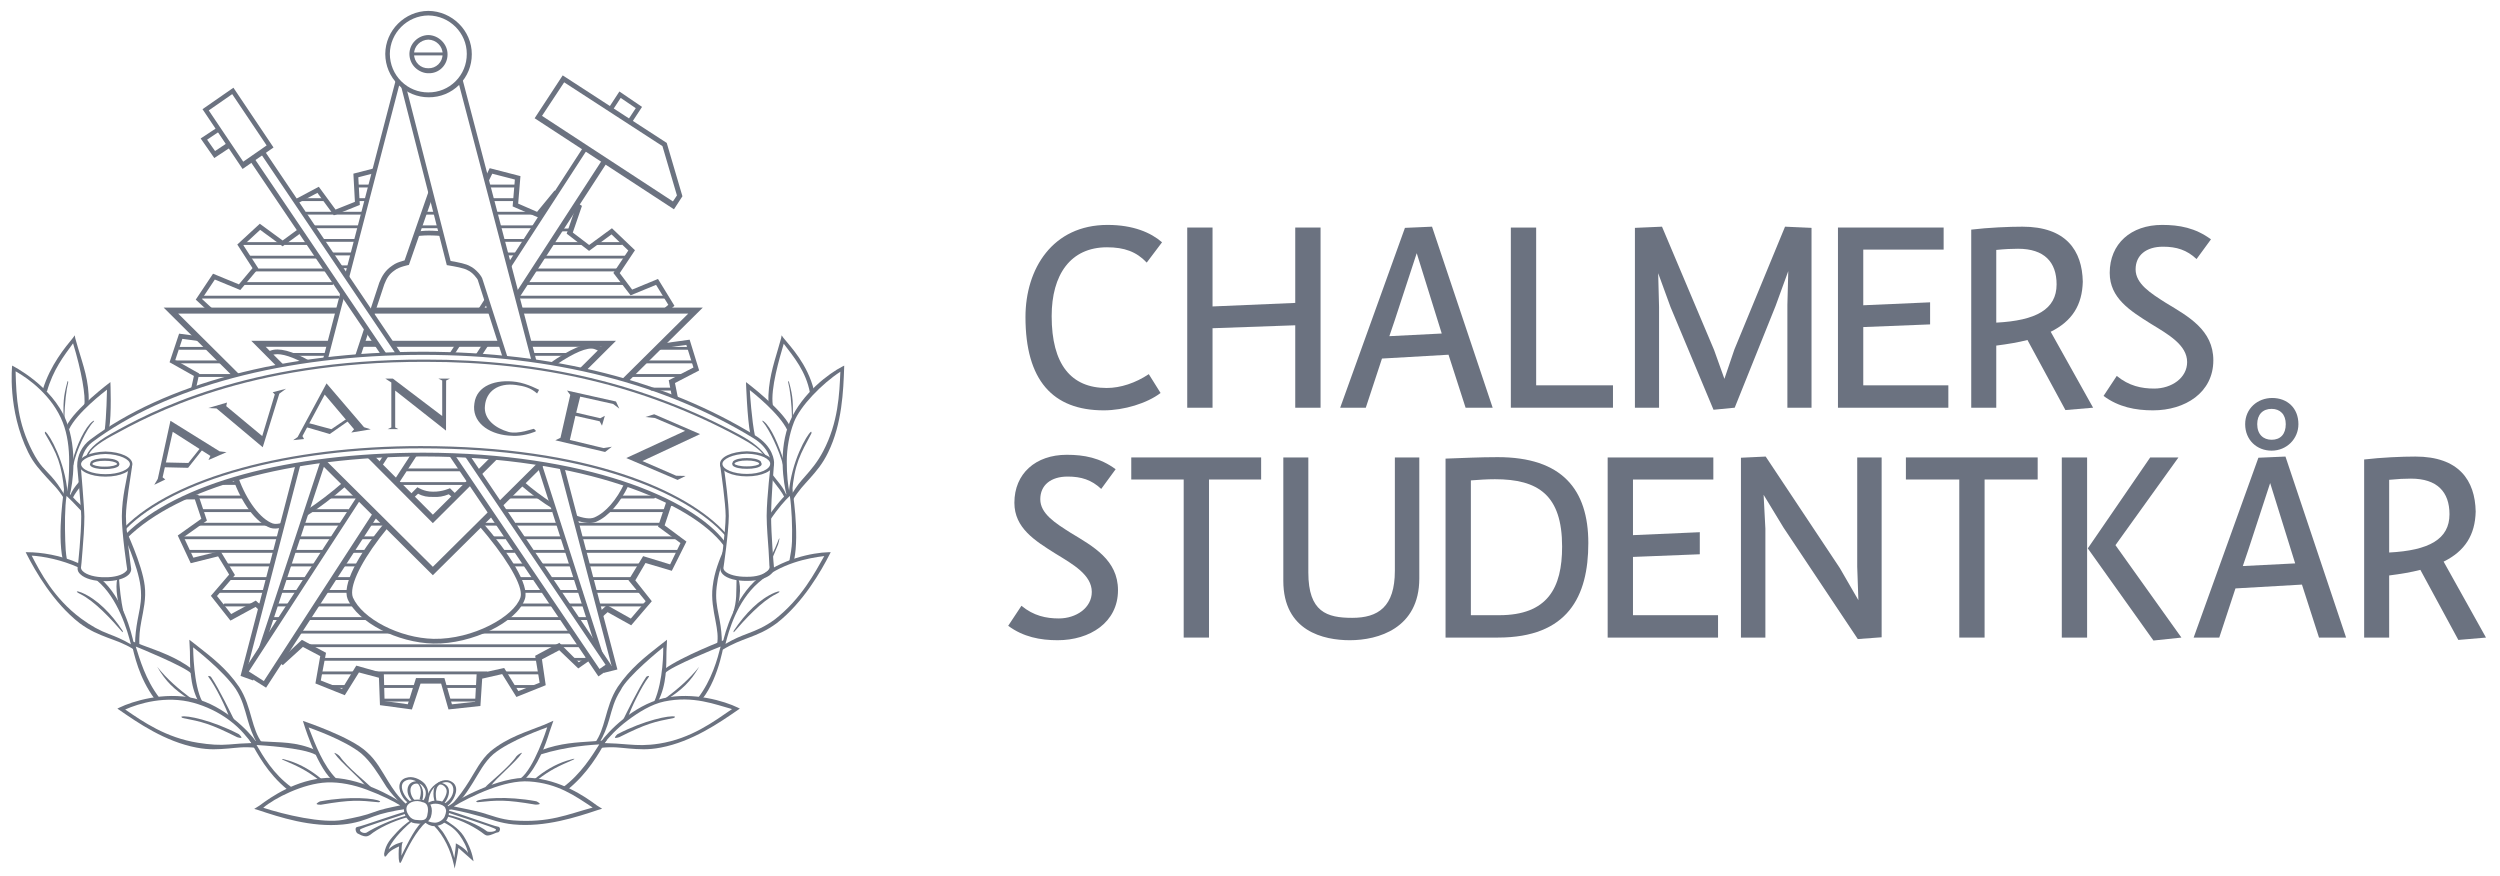 <?xml version="1.0" encoding="UTF-8"?>
<!-- Generator: Adobe Illustrator 15.0.0, SVG Export Plug-In . SVG Version: 6.00 Build 0)  -->
<!DOCTYPE svg PUBLIC "-//W3C//DTD SVG 1.1//EN" "http://www.w3.org/Graphics/SVG/1.1/DTD/svg11.dtd">
<svg version="1.1" id="Layer_1" xmlns="http://www.w3.org/2000/svg" xmlns:xlink="http://www.w3.org/1999/xlink" x="0px" y="0px" width="431px" height="151px" viewBox="0 0 431 151" enable-background="new 0 0 431 151" xml:space="preserve">
<g>
	<defs>
		<rect id="SVGID_1_" x="-45" y="-40" width="521" height="231"/>
	</defs>
	<clipPath id="SVGID_2_">
		<use xlink:href="#SVGID_1_" overflow="visible"/>
	</clipPath>
	<path clip-path="url(#SVGID_2_)" fill="#6b7280" d="M136.907,96.532c0.966-4.559-0.332-12.334-0.332-12.334l-1.664,1.687   c-0.691,0.756-1.488,1.755-2.296,2.881l0.123,0.902c1.424-2.071,2.611-3.422,3.43-4.175c0.311,1.961,0.451,5.285,0.372,7.86   c-0.034,1.062-0.253,2.279-0.455,3.375L136.907,96.532"/>
	<path clip-path="url(#SVGID_2_)" fill="#6b7280" d="M124.856,94.57c-0.834,1.939-1.691,3.977-1.987,6.505   c-0.276,2.165,0.137,4.106,0.483,5.936c0.303,1.623,0.499,2.709,0.265,4.206l0.836-0.401c0-1.165-0.148-2.637-0.38-3.863   c-0.254-1.35-0.608-2.818-0.608-4.316c0-0.492,0.028-0.997,0.095-1.521c0.228-1.946,0.582-2.962,1.184-4.512L124.856,94.57"/>
	<path clip-path="url(#SVGID_2_)" fill="#6b7280" d="M142.809,95.204c-2.665,0.064-8.168,1.153-12.075,4.453   c-4.036,3.32-5.766,9.346-6.192,11.435l-0.041,0.969c1.793-1.097,3.192-1.592,4.57-2.117c1.592-0.607,3.035-1.177,4.861-2.523   c4.502-3.504,7.651-9.006,9.1-11.863l0.185-0.361L142.809,95.204 M130.737,100.464c3.819-3.402,8.648-4.261,11.367-4.599   c-1.633,2.878-3.907,7.295-8.491,10.899c-1.767,1.309-3.167,1.868-4.726,2.463c-1.265,0.483-2.221,0.857-3.814,1.778   C125.641,108.76,127.045,103.687,130.737,100.464z"/>
	<path clip-path="url(#SVGID_2_)" fill="#6b7280" d="M72.638,141.827c-1.269,1.101-3.032,4.912-3.442,5.705   c0.099-1.068-0.074-1.629,0.242-2.406c-0.433,0.203-1.42,0.269-2.433,1.297c0.341-1.129,1.944-3.092,3.98-4.791l-0.164-0.209   c0.079-0.037-1.021,0.535-2.4,2.035c-1.089,1.189-1.89,2-2.192,3.695c0,0-0.041,1.021,0.484,0.237   c0.544-0.815,1.5-1.192,2.09-1.468c-0.121,0.729-0.061,2.013-0.061,2.013s0.073,1.455,0.483,0.528   c1.048-2.373,2.551-5.232,4.285-6.803L72.638,141.827"/>
	<polyline clip-path="url(#SVGID_2_)" fill="#6b7280" points="83.644,140.784 83.641,140.784 83.642,140.784 83.644,140.784  "/>
	<path clip-path="url(#SVGID_2_)" fill="#6b7280" d="M74.759,142.298c1.836,1.82,2.969,4.434,3.476,6.757l0.148,0.685   c0,0,0.594-2.722,0.651-3.558c0.435,0.405,2.603,2.306,2.603,2.306c-0.171-1.224-0.702-2.783-1.719-4.379   c-0.874-1.371-2.624-2.373-3.297-2.836l-0.189,0.465c0.525,0.291,1.764,0.809,2.805,2.264c0.578,0.808,1.309,2.093,1.44,3.045   c-0.389-0.689-1.627-1.422-2.092-1.66c0.021,0.393-0.148,1.721-0.261,2.537c-0.416-1.711-0.552-2.01-1.398-3.557   c-0.688-1.148-0.457-0.81-1.625-2.207L74.759,142.298 M77.27,140.118c1.033,0.371,8.14,2.545,8.238,2.885   c0.097,0.34-1.032,0.513-1.516,0.341c-1.376-1.08-4.202-2.272-6.839-2.899l-0.054,0.317c2.617,0.62,5.065,2.022,6.397,3.075   c0.054,0.043,0.299,0.205,0.502,0.207c0.684,0.013,1.411-0.516,1.817-0.539c0.407-0.021,0.609-0.953,0-0.993   c-0.609-0.044-7.302-2.526-8.536-2.774L77.27,140.118z M70.106,140.596c-2.619,0.687-5.444,2.022-6.937,2.957   c-0.478,0.185-1.199-0.164-1.111-0.507c0.089-0.342,6.628-2.284,7.902-2.762v-0.375c-1.478,0.358-7.711,2.59-8.319,2.646   c-0.609,0.058-0.259,1.017,0,1.129c0.372,0.162,0.851,0.528,1.533,0.505c0.204-0.009,0.576-0.207,0.63-0.253   c1.307-1.082,3.913-2.388,6.515-3.065L70.106,140.596z"/>
	<path clip-path="url(#SVGID_2_)" fill="#6b7280" d="M73.985,138.86c0.704-0.578,2.421-0.27,2.764,0.385   c0.251,0.473,0.185,0.813-0.073,1.488c-0.259,0.674-1.164,1.127-1.725,1.098c-0.712-0.037-1.101-0.209-1.364-0.389l-0.323,0.256   c0.229,0.373,0.992,0.735,1.533,0.723c1.213-0.028,2.086-0.573,2.435-1.521c0.201-0.584,0.31-1.296,0.032-1.854   c-0.206-0.416-0.623-0.723-0.991-0.846c-0.421-0.172-1.211-0.248-1.754-0.106c-0.269,0.075-0.518,0.17-0.865,0.409L73.985,138.86    M73.558,139.772c0,0,0-0.003,0.001-0.003L73.558,139.772z"/>
	<path clip-path="url(#SVGID_2_)" fill="#6b7280" d="M69.733,138.843c-0.224,0.564-0.077,1.507,0.365,2.162   c0.358,0.527,0.837,0.854,1.399,0.922c0.846,0.091,2.142,0.4,2.777-1.041c0.485-1.564-0.031-2.717-1.256-2.95   C71.647,137.675,70.073,137.985,69.733,138.843 M72.858,138.3c1.164,0.195,0.973,1.546,0.796,2.316   c-0.206,0.897-0.888,0.846-2.047,0.727c-0.299-0.043-0.784-0.258-1.063-0.67c-0.253-0.379-0.481-0.76-0.481-1.184   c0-0.172,0.026-0.338,0.077-0.49C70.561,138.196,71.805,137.854,72.858,138.3z"/>
	<path clip-path="url(#SVGID_2_)" fill="#6b7280" d="M133.578,102.159c-2.679,1.134-5.083,3.584-7.073,6.573   c-0.066,0.102-0.054,0.34,0.024,0.25c1.842-2.134,4.763-5.341,7.271-6.572C134.866,101.888,134.322,101.842,133.578,102.159"/>
	<path clip-path="url(#SVGID_2_)" fill="#6b7280" d="M140.331,67.288c-1.13-4.495-3.93-7.402-5.288-9.065l-0.29-0.415l-0.087,0.495   l-0.507,1.776c-0.812,2.776-1.797,5.751-1.688,9.4l0.765,0.377c-0.431-2.845,1.167-8.156,1.88-10.597   c1.768,2.327,3.83,4.766,4.524,8.467L140.331,67.288"/>
	<path clip-path="url(#SVGID_2_)" fill="#6b7280" d="M136.207,73.505c-1.384-2.974-7.599-7.632-7.599-7.632s0.215,6.415,0.742,8.921   l0.804,0.354c-0.55-2.59-0.879-7.515-0.888-7.897c0.347,0.275,5.132,4.038,6.47,6.914L136.207,73.505 M135.553,85.295   c-0.534-1.342-1.447-2.247-2.37-3.457l-0.073,0.838c1.028,1.344,1.772,2.235,2.134,3.108L135.553,85.295z"/>
	<path clip-path="url(#SVGID_2_)" fill="#6b7280" d="M145.174,63.218c-2.165,1.111-6.827,4.497-8.96,9.36   c-2.106,4.906-1.137,10.823-0.57,12.886l0.708-0.711l0.245,1.575c1.102-1.846,2.044-2.738,3.028-3.857   c1.119-1.271,2.174-2.469,3.148-4.482c2.417-4.948,2.619-10.67,2.758-14.543l0.013-0.416L145.174,63.218 M136.093,84.915   c-0.258-1.325-0.452-3.016-0.452-5.34c0-2.283,0.426-4.718,1.239-6.803c1.081-2.77,4.8-6.603,7.996-8.687   c-0.156,3.814-0.353,8.749-2.95,13.689c-1.008,1.924-2.051,3.131-3.147,4.374c-0.906,1.029-1.246,1.4-2.249,2.989   C136.497,84.989,136.128,85.099,136.093,84.915z"/>
	<path clip-path="url(#SVGID_2_)" fill="#6b7280" d="M135.998,84.931c-0.011,0.119,0.214-0.344,0.333-0.333   c0.118,0.011,0.189,0.63,0.199,0.511c0.439-5.261,1.465-6.785,3.349-10.374c0.055-0.104,0.017-0.366-0.079-0.295   C139.079,74.969,136.445,79.575,135.998,84.931"/>
	<path clip-path="url(#SVGID_2_)" fill="#6b7280" d="M134.076,93.415c-0.542,1.424-1.153,2.486-1.153,2.486   c-0.04,0.11,0.006,0.881,0.045,0.767l1.174-2.793C134.277,93.46,134.616,91.991,134.076,93.415"/>
	<path clip-path="url(#SVGID_2_)" fill="#6b7280" d="M131.523,72.74c1.082,1.212,2.879,5.041,3.49,7.479   c0.029,0.117,0.143-0.659,0.106-0.771c-0.852-2.65-2.14-5.8-3.452-6.808C131.373,72.416,131.348,72.544,131.523,72.74"/>
	<path clip-path="url(#SVGID_2_)" fill="#6b7280" d="M136.528,72.309c-0.007-2.772-0.349-5.273-0.649-6.414   c0.016-0.347,0.112-0.17,0.142-0.063c0.762,2.758,0.671,3.656,0.677,6.323L136.528,72.309"/>
	<path clip-path="url(#SVGID_2_)" fill="#6b7280" d="M126.365,105.72c0.716-2.192,0.542-3.462,0.621-6.243   c0.429-0.043,1.067,2.393,0.032,5.562L126.365,105.72"/>
	<path clip-path="url(#SVGID_2_)" fill="#6b7280" d="M121.093,120.488c2.999-3.816,3.824-10.17,3.824-10.17   s-7.335,2.82-10.363,5.034l0.108,0.689c1.052-1.171,9.102-4.402,9.573-4.578c-0.534,2.108-1.511,5.76-3.936,8.917L121.093,120.488"/>
	<path clip-path="url(#SVGID_2_)" fill="#6b7280" d="M103.326,128.072c0.754-1.23,1.302-2.636,1.72-4.099   c0.494-1.72,0.828-3.25,1.965-4.993c1.107-2.38,7.035-7.146,7.334-7.384c-0.011,0.443,0.082,5.636-1.572,9.409l0.651-0.062   c1.558-2.889,1.447-6.331,1.473-8.606l0.101-2.049l-1.393,1.087c-2.403,1.887-4.956,3.878-7.108,7.045   c-1.175,1.805-1.659,3.682-2.16,5.435c-0.464,1.629-0.868,2.98-1.799,4.268L103.326,128.072"/>
	<path clip-path="url(#SVGID_2_)" fill="#6b7280" d="M127.179,121.98c-2.187-1.07-7.688-2.785-12.861-1.589   c-5.193,1.246-9.524,5.765-10.779,7.58h0.61l-0.474,0.947c2.137-0.22,3.264,0.004,4.752,0.125c1.686,0.136,3.278,0.27,5.477-0.158   c5.41-1.022,10.117-4.283,13.304-6.485l0.343-0.236L127.179,121.98 M108.28,124.146c1.828-1.363,4.033-2.742,6.222-3.204   c5.035-1.06,8.861,0.538,11.7,1.304c-3.149,2.156-7.034,5.08-12.546,5.953c-2.147,0.34-3.695,0.283-5.345,0.149   c-1.368-0.112-2.689-0.211-4.147-0.246C104.995,127.144,106.156,125.728,108.28,124.146z"/>
	<path clip-path="url(#SVGID_2_)" fill="#6b7280" d="M106.477,126.562c-0.107,0.056-0.524,0.515-0.461,0.616   c0.064,0.102,0.632-0.031,0.739-0.086c4.746-2.381,6.024-2.645,9.389-3.309c0.118-0.025,0.305-0.207,0.19-0.242   C115.48,123.279,111.081,124.166,106.477,126.562"/>
	<path clip-path="url(#SVGID_2_)" fill="#6b7280" d="M111.385,116.732c-1.36,2.007-3.524,6.491-3.912,7.268   c-0.054,0.109,0.778-0.258,0.813-0.371c0.439-1.45,2.371-5.396,3.547-6.909C112.061,116.428,111.533,116.514,111.385,116.732"/>
	<path clip-path="url(#SVGID_2_)" fill="#6b7280" d="M114.641,120.449c2.217-1.667,4.187-3.353,5.899-5.501   c-1.543,2.652-2.935,3.884-5.367,5.511L114.641,120.449"/>
	<path clip-path="url(#SVGID_2_)" fill="#6b7280" d="M97.878,136.12c3.535-2.883,5.38-6.289,6.464-8.143l0.287-0.42l-0.494,0.095   l-1.841,0.145c-2.885,0.211-5.562,0.268-9.061,1.56l-0.125,0.739c4.622-1.465,9.134-1.686,10.21-1.76   c-1.202,1.883-3.138,5.114-6.349,7.464L97.878,136.12"/>
	<path clip-path="url(#SVGID_2_)" fill="#6b7280" d="M79.324,138.022c0.935-1.07,1.414-1.845,2.227-3.132   c0.954-1.515,1.95-3.543,3.532-4.899c2.891-2.386,8.844-4.438,9.259-4.606c-0.134,0.419-2.247,7.032-4.606,8.831l0.695,0.191   c2.304-2.336,3.64-6.032,4.303-8.212l0.67-1.936l-1.703,0.742c-2.835,1.14-6.19,2.092-9.142,4.528   c-1.634,1.405-2.696,3.588-3.667,5.131c-0.903,1.43-1.658,2.522-3.029,4.08L79.324,138.022"/>
	<path clip-path="url(#SVGID_2_)" fill="#6b7280" d="M102.917,138.866c-2.031-1.519-6.314-4.478-11.616-4.777   c-5.333-0.258-12.506,3.785-14.24,5.033l0.01,0.519l0.746-0.091c2.114,0.389,3.722,0.839,5.173,1.24   c1.632,0.455,3.305,1.129,5.534,1.338c5.481,0.535,10.913-1.276,14.59-2.5l0.695-0.203L102.917,138.866 M84.455,136.03   c2.139-0.802,4.588-1.463,6.821-1.306c4.898,0.343,7.811,2.455,10.901,4.498c-4.435,1.198-7.432,2.657-13.651,2.22   c-2.167-0.152-3.874-0.886-5.467-1.339c-1.332-0.381-2.984-0.688-4.824-1.071C79.302,138.339,81.973,136.954,84.455,136.03z"/>
	<path clip-path="url(#SVGID_2_)" fill="#6b7280" d="M92.43,138.132c0.117,0.02,0.651,0.336,0.619,0.451   c-0.03,0.117-0.613,0.154-0.732,0.135c-5.235-0.889-6.534-0.766-9.946-0.418c-0.119,0.009-0.351-0.107-0.253-0.174   C82.858,137.622,87.324,137.184,92.43,138.132"/>
	<path clip-path="url(#SVGID_2_)" fill="#6b7280" d="M89.051,130.364c-1.25,1.854-4.747,4.643-5.332,5.271   c-0.08,0.085,0.821-0.029,0.887-0.133c0.826-1.266,4.33-4.117,5.34-5.635C90.151,129.557,89.198,130.149,89.051,130.364"/>
	<path clip-path="url(#SVGID_2_)" fill="#6b7280" d="M92.658,134.442c2.186-1.705,3.645-2.367,6.166-3.459   c0.7-0.388-0.616,0-1.123,0.164c-1.934,0.622-3.88,1.729-5.627,3.25L92.658,134.442"/>
	<path clip-path="url(#SVGID_2_)" fill="#6b7280" d="M11.534,96.46c-0.201-1.097-0.255-2.191-0.287-3.252   c-0.08-2.577-0.087-5.754,0.224-7.715c0.545,0.498,1.236,1.188,2.647,2.704l-0.042-0.984c-0.822-0.741-1.092-1.049-1.347-1.328   l-1.664-1.687c0,0-1.225,7.662-0.258,12.222L11.534,96.46"/>
	<path clip-path="url(#SVGID_2_)" fill="#6b7280" d="M21.502,92.415c-0.394-0.495,2.297,5.065,2.724,8.7   c0.067,0.523,0.094,1.028,0.094,1.521c0,1.498-0.354,2.967-0.61,4.316c-0.229,1.227-0.425,2.816-0.425,3.981l0.737,0.283   c-0.037-1.518,0.047-2.545,0.353-4.166c0.343-1.829,0.85-3.902,0.574-6.066c-0.434-3.703-3.344-9.808-3.344-9.808L21.502,92.415"/>
	<path clip-path="url(#SVGID_2_)" fill="#6b7280" d="M16.697,100.061c3.679,3.027,5.301,8.772,5.87,11.02   c-1.593-0.922-2.549-1.297-3.816-1.779c-1.558-0.594-3.03-1.374-4.797-2.681c-4.681-3.487-6.993-7.942-8.492-10.829   c1.894,0.102,5.176,0.704,8.123,2.067l0.068-0.715c-3.155-1.442-6.733-1.944-8.822-1.939l-0.408-0.009l0.185,0.361   c1.449,2.857,4.597,8.359,9.101,11.863c1.825,1.347,3.269,1.916,4.858,2.523c1.38,0.525,2.706,0.918,4.5,2.016l0.031-0.867   c-0.416-2.039-1.897-7.963-5.74-11.327L16.697,100.061"/>
	<path clip-path="url(#SVGID_2_)" fill="#6b7280" d="M14.061,102.159c2.678,1.134,5.085,3.584,7.072,6.573   c0.067,0.102,0.056,0.34-0.023,0.25c-1.841-2.134-4.764-5.341-7.271-6.572C12.773,101.888,13.316,101.842,14.061,102.159"/>
	<path clip-path="url(#SVGID_2_)" fill="#6b7280" d="M8.078,67.547c1.077-3.832,2.93-6.169,4.518-8.36   c1.441,4.715,2.231,9.187,1.922,10.732l0.771-0.583c0.108-3.647-0.997-6.481-1.809-9.257l-0.507-1.776l-0.087-0.495l-0.29,0.415   c-1.359,1.663-3.913,4.69-5.213,8.916L8.078,67.547"/>
	<path clip-path="url(#SVGID_2_)" fill="#6b7280" d="M11.904,74.019c1.337-2.875,6.196-6.567,6.543-6.842   c-0.011,0.382-0.083,4.56-0.398,7.03l0.755-0.265c0.468-2.415,0.228-8.069,0.228-8.069s-6.216,4.658-7.6,7.632L11.904,74.019    M12.477,86.016c0.193-0.467,0.514-1.024,1.29-2.009l-0.101-0.979c-0.846,0.981-1.235,1.548-1.581,2.414L12.477,86.016z"/>
	<path clip-path="url(#SVGID_2_)" fill="#6b7280" d="M2.094,63.029c0,0-0.845,7.634,2.771,14.959   c0.991,2.006,2.107,3.102,3.225,4.373c0.986,1.119,1.906,1.851,3.007,3.695l0.19-1.304l0.709,0.711   c0.566-2.062,1.392-7.921-0.57-12.886C9.009,66.462,2.094,63.029,2.094,63.029 M11.108,85.285c-1.002-1.59-1.342-2.107-2.248-3.137   c-1.095-1.243-1.973-1.802-3.282-4.354c-2.534-4.941-2.771-9.096-2.888-13.782c2.231,1.244,6.35,4.234,8.143,8.833   c0.814,2.084,1.092,4.447,1.092,6.73c0,2.324-0.121,3.942-0.378,5.268C11.511,85.027,11.143,85.135,11.108,85.285z"/>
	<path clip-path="url(#SVGID_2_)" fill="#6b7280" d="M11.642,84.931c0.009,0.119-0.215-0.344-0.334-0.333   c-0.118,0.011-0.189,0.63-0.2,0.511c-0.439-5.261-1.298-6.857-3.347-10.374c-0.06-0.101-0.018-0.366,0.079-0.295   C8.56,74.969,11.195,79.575,11.642,84.931"/>
	<path clip-path="url(#SVGID_2_)" fill="#6b7280" d="M16.114,72.74c-1.174,1.144-3.004,5.007-3.487,7.479   c-0.022,0.117-0.134-0.655-0.106-0.771c0.623-2.582,2.183-5.902,3.451-6.808C16.273,72.425,16.304,72.556,16.114,72.74"/>
	<path clip-path="url(#SVGID_2_)" fill="#6b7280" d="M11.112,72.309c0.006-2.772,0.348-5.273,0.649-6.414   c-0.016-0.347-0.113-0.17-0.142-0.063c-0.763,2.758-0.672,3.656-0.677,6.323L11.112,72.309"/>
	<path clip-path="url(#SVGID_2_)" fill="#6b7280" d="M21.289,105.603c-0.475-2.235-0.65-4.144-0.796-6.199   c-0.429-0.048-0.76,2.611,0.274,5.78L21.289,105.603"/>
	<path clip-path="url(#SVGID_2_)" fill="#6b7280" d="M33.128,115.353c-2.847-2.124-5.739-3.067-8.45-4.079l-1.727-0.652l-0.448-0.23   l0.159,0.482c0.52,2.082,1.251,5.879,4.007,9.631l0.821-0.192c-2.425-3.155-3.402-6.698-4.086-8.848   c0.472,0.176,8.52,3.479,9.574,4.651L33.128,115.353"/>
	<path clip-path="url(#SVGID_2_)" fill="#6b7280" d="M44.314,128.072l0.875,0.03c-0.933-1.284-1.331-2.608-1.797-4.235   c-0.498-1.756-0.998-3.649-2.173-5.453c-2.15-3.166-4.783-5.151-7.184-7.038l-1.392-1.087l0.099,2.049   c0.028,2.275-0.083,5.718,1.474,8.606l0.649-0.013c-1.504-2.795-1.56-8.892-1.571-9.335c0.299,0.237,5.223,4.058,7.335,7.164   c1.136,1.745,1.544,3.493,2.037,5.213C43.085,125.437,43.561,126.842,44.314,128.072"/>
	<path clip-path="url(#SVGID_2_)" fill="#6b7280" d="M20.234,122.164l0.343,0.236c3.186,2.202,7.895,5.463,13.305,6.485   c2.198,0.428,3.79,0.294,5.476,0.158c1.488-0.121,2.615-0.345,4.753-0.125l-0.475-0.947h0.61c-1.254-1.815-5.586-6.334-10.778-7.58   c-5.174-1.196-10.673,0.519-12.86,1.589L20.234,122.164 M43.401,128.103c-1.457,0.035-2.56,0.134-3.926,0.246   c-1.652,0.134-3.199,0.043-5.345-0.296c-5.514-0.872-9.398-3.579-12.549-5.734c2.334-1.045,7.017-2.472,11.774-1.158   c2.158,0.596,4.321,1.623,6.151,2.986C41.629,125.728,42.571,127.144,43.401,128.103z"/>
	<path clip-path="url(#SVGID_2_)" fill="#6b7280" d="M41.162,126.562c0.106,0.056,0.525,0.515,0.461,0.616   c-0.062,0.102-0.632-0.031-0.739-0.086c-4.746-2.381-6.024-2.645-9.388-3.309c-0.119-0.025-0.306-0.207-0.191-0.242   C32.159,123.279,36.558,124.166,41.162,126.562"/>
	<path clip-path="url(#SVGID_2_)" fill="#6b7280" d="M36.401,116.732c1.358,2.004,3.528,6.502,3.913,7.268   c0.053,0.109-0.78-0.258-0.815-0.371c-0.438-1.45-2.372-5.396-3.546-6.909C35.724,116.428,36.253,116.514,36.401,116.732"/>
	<path clip-path="url(#SVGID_2_)" fill="#6b7280" d="M32.999,120.449c-2.217-1.667-4.188-3.353-5.901-5.501   c1.546,2.652,2.937,3.884,5.368,5.511L32.999,120.449"/>
	<path clip-path="url(#SVGID_2_)" fill="#6b7280" d="M50.255,135.721c-3.214-2.345-4.918-5.403-6.023-7.281   c0.503,0.038,8.066,0.444,10.224,1.703l-0.011-0.81c-3.442-1.527-6.231-1.3-9.114-1.507l-1.841-0.142l-0.496-0.095l0.289,0.42   c1.084,1.854,2.757,5.254,6.292,8.135L50.255,135.721"/>
	<path clip-path="url(#SVGID_2_)" fill="#6b7280" d="M69.809,139.188l0.363-0.404c-1.718-1.609-2.372-2.687-3.275-4.117   c-0.972-1.539-2.028-3.619-3.663-5.022c-2.713-2.611-11.017-5.361-11.017-5.361s2.189,7.464,4.982,10.145l0.767-0.194   c-2.228-2.255-3.575-5.778-4.761-8.825c0.355,0.143,6.221,2.137,9.12,4.525c1.581,1.36,2.872,3.455,3.827,4.97   C67.289,136.932,69.809,139.188,69.809,139.188"/>
	<path clip-path="url(#SVGID_2_)" fill="#6b7280" d="M43.824,139.456l0.695,0.201c3.677,1.223,9.112,3.028,14.592,2.487   c2.229-0.213,3.721-0.78,5.3-1.388c1.394-0.534,3.283-0.939,5.5-1.297l0.168-0.471l-0.53-0.392   c-1.735-1.246-7.888-4.75-13.221-4.489c-5.302,0.303-9.582,3.268-11.611,4.789L43.824,139.456 M68.996,138.852   c-1.841,0.386-3.228,0.655-4.509,1.146c-1.547,0.596-3.196,0.943-5.332,1.346c-3.524,0.664-10.144-0.902-13.772-2.088   c1.944-1.657,6.883-4.189,10.97-4.364c2.236-0.097,4.683,0.431,6.823,1.226C65.658,137.04,67.928,138.159,68.996,138.852z"/>
	<path clip-path="url(#SVGID_2_)" fill="#6b7280" d="M55.203,138.151c-0.118,0.023-0.651,0.34-0.618,0.45   c0.03,0.117,0.612,0.155,0.73,0.136c5.235-0.892,6.535-0.77,9.946-0.429c0.12,0.015,0.352-0.106,0.254-0.172   C64.773,137.637,60.308,137.2,55.203,138.151"/>
	<path clip-path="url(#SVGID_2_)" fill="#6b7280" d="M58.575,130.386c1.252,1.852,4.752,4.637,5.337,5.264   c0.08,0.088-0.822-0.027-0.888-0.13c-0.826-1.267-4.333-4.112-5.344-5.633C57.474,129.577,58.428,130.169,58.575,130.386"/>
	<path clip-path="url(#SVGID_2_)" fill="#6b7280" d="M54.971,134.462c-2.187-1.701-3.646-2.366-6.17-3.451   c-0.699-0.391,0.618,0,1.124,0.16c1.936,0.623,3.881,1.729,5.63,3.248L54.971,134.462"/>
	<path clip-path="url(#SVGID_2_)" fill="#6b7280" d="M73.57,135.686c-0.084-0.161-0.258-0.454-0.258-0.454   c-0.458-0.621-1.791-1.423-2.919-1.23c-0.711,0.117-1.185,0.435-1.409,0.945c-0.528,1.207,0.643,3.153,1.466,3.465l0.278-0.236   c-1.069-0.823-1.699-2.273-1.358-3.053c0.156-0.354,0.551-0.627,1.097-0.715c0.415-0.07,0.879,0.106,1.289,0.272   c-0.072,0.002-0.945,0.034-1.316,0.752c-0.369,0.713-0.214,1.786,0.578,2.616l0.488-0.066c-0.694-0.679-0.905-1.771-0.628-2.334   c0.143-0.291,0.447-0.518,0.764-0.544c0.422-0.032,0.672-0.034,0.955,0.134c0.213,0.125,0.514,0.5,0.636,0.731   c0.359,0.685,0.123,1.556-0.232,1.993l0.379,0.308C73.833,137.712,74.032,136.565,73.57,135.686"/>
	<path clip-path="url(#SVGID_2_)" fill="#6b7280" d="M71.934,135.026c0.922,0.773,0.587,2.164,0.394,2.793l0.466,0.143   c0.194-0.629,0.441-2.098-0.728-3.08L71.934,135.026"/>
	<path clip-path="url(#SVGID_2_)" fill="#6b7280" d="M74.772,136.173c0.155-1.27,1.758-1.993,2.811-1.547   c0.517,0.222,0.859,0.515,1.002,1.039c0.356,1.295-0.926,3.092-1.728,3.422l-0.304-0.508c1.168-0.627,1.713-1.801,1.592-2.646   c-0.051-0.353-0.178-0.752-0.653-0.983c-0.379-0.187-0.881-0.121-1.319,0.043c0.073,0.014,0.925,0.201,1.162,0.975   c0.238,0.766-0.144,1.882-0.85,2.626l-0.475-0.13c0.583-0.614,1.145-1.7,0.971-2.301c-0.089-0.315-0.28-0.603-0.666-0.815   c-0.249-0.134-0.52-0.089-0.52-0.089c-0.441,0.281-0.518,0.632-0.599,1.016c-0.157,0.752,0.012,1.498,0.064,1.854l-0.344-0.02   C74.792,137.628,74.65,137.165,74.772,136.173"/>
	<path clip-path="url(#SVGID_2_)" fill="#6b7280" d="M75.59,135.141c-1.374,0.931-1.602,1.998-1.778,3.327l-0.406-0.191   c0.224-1.85,1.265-3.074,2.659-3.609L75.59,135.141"/>
	<path clip-path="url(#SVGID_2_)" fill="#6b7280" d="M115.542,53.344c0.431-0.368,0.731-0.627,0.731-0.627l-2.835-4.625   c0,0-3.955,1.627-4.457,1.836c-0.303-0.393-1.856-2.473-2.14-2.844c0.284-0.425,2.629-3.944,2.629-3.944l-3.97-3.79   c0,0-3.5,2.568-3.933,2.886c-0.387-0.298-2.445-1.859-2.815-2.144c0.167-0.487,1.578-4.601,1.578-4.601l-0.526-0.333l-0.561,0.62   c-0.192,0.559-1.546,4.506-1.546,4.506l3.858,2.969c0,0,3.398-2.493,3.874-2.841c0.391,0.375,2.503,2.404,2.892,2.78   c-0.325,0.486-2.575,3.863-2.575,3.863l2.969,3.861c0,0,3.841-1.58,4.391-1.807c0.287,0.467,1.825,2.975,2.113,3.442   c-0.125,0.105-0.449,0.383-0.857,0.732L115.542,53.344 M113.682,60.105c0,0,4.056-0.562,4.641-0.645   c0.165,0.522,1.063,3.381,1.226,3.9c-0.526,0.271-4.26,2.197-4.26,2.197l0.529,2.736l1.045,0.234   c-0.179-0.929-0.437-2.163-0.501-2.495c0.475-0.246,4.169-2.166,4.169-2.166l-1.637-5.304c0,0-2.934,0.407-4.205,0.582   L113.682,60.105z M103.799,106.396c0.487-0.447,0.804-0.727,0.952-0.859c0.453,0.252,4.065,2.267,4.065,2.267l3.555-4.153   c0,0-2.522-3.2-2.845-3.593c0.24-0.395,1.498-2.57,1.759-3.001c0.527,0.163,0.459,0.143,4.534,1.351l2.523-5.038   c0,0-3.337-2.487-3.758-2.796c0.149-0.448,0.967-2.902,1.116-3.346c0.104,0,0.186-0.091,0.537-0.091l-1.306-0.812l-1.487,4.463   c0,0,3.397,2.491,3.87,2.837c-0.235,0.485-1.542,3.18-1.784,3.677c-0.572-0.175-4.653-1.423-4.653-1.423l-2.526,4.16   c0,0,2.587,3.151,2.961,3.604c-0.35,0.411-2.212,2.599-2.557,3c-0.504-0.282-4.129-2.322-4.129-2.322l-1.163,1.063L103.799,106.396   z M48.16,114.236l0.596,0.441c0,0,3.085-2.805,3.461-3.149c0.409,0.216,2.572,1.357,2.99,1.582   c-0.098,0.517-0.828,4.716-0.828,4.716l5.06,2.031c0,0,2.165-3.47,2.445-3.927c0.474,0.133,2.984,0.786,3.444,0.914   c0.016,0.53,0.178,4.726,0.178,4.726l5.503,0.744c0,0,1.332-3.963,1.49-4.462c0.477,0,3.064,0,3.553,0   c0.147,0.517,1.267,4.457,1.267,4.457l5.504-0.599c0,0,0.278-4.172,0.306-4.713c0.484-0.106,2.992-0.684,3.445-0.783   c0.266,0.434,2.455,3.943,2.455,3.943l5.053-2.029c0,0-0.566-3.944-0.651-4.45c0.409-0.22,2.563-1.356,2.986-1.58   c0.375,0.373,3.275,3.141,3.275,3.141l1.887-1.321l-0.405-0.709c-0.622,0.434-1.195,0.838-1.389,0.969   c-0.417-0.416-3.356-3.354-3.356-3.354l-4.167,2.234c0,0,0.68,4.084,0.774,4.647c-0.485,0.191-3.167,1.247-3.671,1.443   c-0.307-0.5-2.445-3.986-2.445-3.986l-4.749,1.039c0,0-0.226,4.185-0.258,4.779c-0.542,0.06-3.46,0.385-4.001,0.443   c-0.162-0.567-1.291-4.521-1.291-4.521H71.72c0,0-1.24,3.948-1.417,4.512c-0.54-0.072-3.463-0.48-4.003-0.555   c-0.015-0.593-0.128-4.768-0.128-4.768l-4.75-1.338c0,0-2.148,3.507-2.454,4.007c-0.503-0.199-3.169-1.25-3.665-1.444   c0.109-0.57,0.904-4.775,0.904-4.775l-4.162-2.233c0,0-3.043,2.819-3.476,3.222L48.16,114.236z M36.954,53.514   c-0.877-0.812-1.904-1.762-2.144-1.983c0.305-0.459,1.932-2.899,2.227-3.338c0.532,0.219,4.39,1.808,4.39,1.808l3.117-3.713   c0,0-2.261-3.503-2.58-3.998c0.397-0.368,2.497-2.306,2.886-2.664c0.468,0.343,3.876,2.841,3.876,2.841l2.964-2.166l-0.445-0.683   c-0.749,0.547-2.209,1.614-2.519,1.841c-0.423-0.31-3.935-2.887-3.935-2.887l-3.881,3.584c0,0,2.339,3.627,2.626,4.068   c-0.309,0.369-2.043,2.434-2.349,2.798c-0.484-0.201-4.458-1.836-4.458-1.836l-2.98,4.469c0,0,1.017,0.942,1.968,1.824   L36.954,53.514z M33.974,57.94c-1.398-0.189-3.097-0.418-3.097-0.418l-1.644,4.932c0,0,3.734,2.1,4.194,2.359   c-0.058,0.264-0.267,1.222-0.456,2.091l0.876-0.208l0.504-2.296c0,0-3.628-2.042-4.134-2.326c0.168-0.501,1.05-3.152,1.218-3.656   c0.332,0.045,1.845,0.248,3.081,0.417L33.974,57.94z M30.951,86.093c1.156,0,2.385,0,2.644,0c0.148,0.444,0.964,2.89,1.114,3.341   c-0.434,0.31-4.064,2.888-4.064,2.888l2.237,4.774c0,0,4.208-1.053,4.719-1.18c0.249,0.409,1.66,2.73,1.904,3.137   c-0.338,0.394-3.15,3.671-3.15,3.671l3.373,4.269c0,0,3.875-2.115,4.336-2.363c0.124,0.115,0.355,0.332,0.734,0.696l0.258-0.878   l-0.951-0.908c0,0-3.73,2.035-4.252,2.32c-0.336-0.431-2.118-2.695-2.444-3.111c0.375-0.44,3.098-3.613,3.098-3.613l-2.521-4.153   c0,0-4.088,1.021-4.652,1.162c-0.225-0.479-1.437-3.065-1.665-3.553c0.48-0.342,4.003-2.84,4.003-2.84l-1.49-4.47   c0,0-0.675,0-1.521,0L30.951,86.093z M95.915,33.026l-0.311-0.17c0,0-2.671,3.252-3.013,3.666c-0.448-0.195-2.83-1.235-3.259-1.42   c0.042-0.512,0.394-4.739,0.394-4.739l-5.304-1.37c0,0-0.254,0.524-0.587,1.207l0.314,1.221c0.339-0.702,0.633-1.305,0.715-1.475   c0.511,0.133,3.372,0.868,3.9,1.005c-0.049,0.586-0.386,4.632-0.386,4.632l4.452,1.929L95.915,33.026z M64.551,29.007l-3.627,0.932   c0,0,0.235,4.344,0.263,4.858c-0.432,0.172-2.877,1.15-3.34,1.335c-0.327-0.443-2.886-3.933-2.886-3.933l-3.97,2.11l0.474,0.667   c0.84-0.445,2.832-1.504,3.257-1.728c0.357,0.489,2.84,3.874,2.84,3.874l4.468-1.788c0,0-0.226-4.196-0.258-4.773   c0.323-0.083,1.57-0.404,2.583-0.663L64.551,29.007z"/>
	<path clip-path="url(#SVGID_2_)" fill="#6b7280" d="M82.534,90.582c4.379,5.072,7.266,9.698,7.266,11.869   c0,0.203-0.026,0.388-0.077,0.549c-1.099,3.315-8.22,7.261-14.964,7.138c-5.874-0.13-12.295-3.451-13.92-7.142   c-0.09-0.234-0.136-0.516-0.136-0.834c0-2.143,2.029-6.173,6.232-11.282l-0.617-0.764c-4.84,5.825-7.318,10.771-6.39,13.157   c1.775,4.029,8.554,7.538,14.816,7.679c6.621,0.121,14.423-3.693,15.751-7.698c0.795-2.412-2.649-7.808-7.384-13.262L82.534,90.582    M78.793,85.366c-0.339-0.341-1.22-1.199-1.22-1.199s-1.343,0.64-2.929,0.595c-1.522,0.024-2.683-0.76-2.683-0.76   s-0.973,0.972-1.334,1.342l0.519,0.643c0.311-0.319,0.61-0.553,0.935-0.877c0.866,0.472,1.608,0.576,2.532,0.558   c1.054,0.055,1.773-0.064,2.753-0.454c0.281,0.273,0.577,0.455,0.852,0.731L78.793,85.366z"/>
	<path clip-path="url(#SVGID_2_)" fill="#6b7280" d="M40.202,82.6c1.423,4.058,3.883,7.507,6.433,8.418   c0.538,0.169,1.219,0.133,2.011-0.078l0.205-0.862c-0.764,0.246-1.384,0.31-1.828,0.17c-2.129-0.76-4.509-3.941-5.913-7.862   L40.202,82.6 M52.672,89.043c2.26-1.389,4.83-3.373,6.86-5.159l-0.545-0.616c-1.838,1.61-4.129,3.373-6.122,4.668L52.672,89.043z    M46.32,61.511c0.202-0.117,0.407-0.218,0.61-0.303c0.999-0.399,2.807,0.011,5.217,1.266l1.142-0.32   c-2.892-1.63-5.234-2.269-6.666-1.699c-0.304,0.126-0.604,0.283-0.898,0.468L46.32,61.511z"/>
	<path clip-path="url(#SVGID_2_)" fill="#6b7280" d="M95.879,62.884c3.019-2.049,5.435-3.105,6.589-2.707   c0.414,0.135,0.837,0.363,1.26,0.668l0.547-0.619c-0.506-0.368-1.024-0.647-1.546-0.82c-1.595-0.551-4.53,0.815-7.93,3.209   L95.879,62.884 M95.094,86.646c-1.565-1.015-3.309-2.317-4.751-3.576l-0.505,0.629c1.685,1.455,3.711,2.943,5.544,4.064   L95.094,86.646z M107.608,83.41c-1.326,2.771-3.177,4.964-5.166,5.809c-0.729,0.292-1.893,0.146-3.41-0.459l0.167,0.908   c1.479,0.526,2.695,0.648,3.553,0.301c2.162-0.918,4.172-3.288,5.592-6.263L107.608,83.41z"/>
	<path clip-path="url(#SVGID_2_)" fill="#6b7280" d="M75.794,39.846c-0.399-0.036-0.799-0.058-1.198-0.065   c-0.842-0.033-1.709,0.006-2.582,0.107l-0.245,0.833c0.93-0.116,1.871-0.163,2.803-0.127c0.473,0.009,0.949,0.04,1.428,0.087   L75.794,39.846"/>
	<path clip-path="url(#SVGID_2_)" fill="#6b7280" d="M84.407,31.828c-0.134,0-0.243,0.11-0.243,0.243   c0,0.136,0.109,0.244,0.243,0.244h4.71c0.135,0,0.244-0.108,0.244-0.244c0-0.133-0.109-0.243-0.244-0.243H84.407"/>
	<path clip-path="url(#SVGID_2_)" fill="#6b7280" d="M61.447,31.828c-0.135,0-0.244,0.11-0.244,0.243   c0,0.136,0.109,0.244,0.244,0.244h2.178c0.134,0,0.245-0.108,0.245-0.244c0-0.133-0.111-0.243-0.245-0.243H61.447"/>
	<path clip-path="url(#SVGID_2_)" fill="#6b7280" d="M85.02,34.171c-0.134,0-0.244,0.109-0.244,0.244   c0,0.135,0.11,0.245,0.244,0.245h3.863c0.134,0,0.244-0.11,0.244-0.245c0-0.135-0.11-0.244-0.244-0.244H85.02"/>
	<path clip-path="url(#SVGID_2_)" fill="#6b7280" d="M61.573,34.171c-0.134,0-0.243,0.109-0.243,0.244   c0,0.135,0.109,0.245,0.243,0.245h1.49c0.136,0,0.245-0.11,0.245-0.245c0-0.135-0.109-0.244-0.245-0.244H61.573"/>
	<path clip-path="url(#SVGID_2_)" fill="#6b7280" d="M51.49,34.171c-0.135,0-0.244,0.109-0.244,0.244   c0,0.135,0.109,0.245,0.244,0.245h4.593c0.135,0,0.243-0.11,0.243-0.245c0-0.135-0.108-0.244-0.243-0.244H51.49"/>
	<path clip-path="url(#SVGID_2_)" fill="#6b7280" d="M85.53,36.513c-0.133,0-0.244,0.111-0.244,0.245   c0,0.134,0.111,0.243,0.244,0.243h6.195c0.135,0,0.244-0.109,0.244-0.243c0-0.134-0.109-0.245-0.244-0.245H85.53"/>
	<path clip-path="url(#SVGID_2_)" fill="#6b7280" d="M73.378,36.513c-0.135,0-0.244,0.111-0.244,0.245   c0,0.134,0.109,0.243,0.244,0.243h1.506c0.136,0,0.245-0.109,0.245-0.243c0-0.134-0.109-0.245-0.245-0.245H73.378"/>
	<path clip-path="url(#SVGID_2_)" fill="#6b7280" d="M52.768,36.513c-0.135,0-0.244,0.111-0.244,0.245   c0,0.134,0.109,0.243,0.244,0.243h9.631c0.134,0,0.246-0.109,0.246-0.243c0-0.134-0.112-0.245-0.246-0.245H52.768"/>
	<path clip-path="url(#SVGID_2_)" fill="#6b7280" d="M96.742,39.397c-0.135,0-0.244,0.11-0.244,0.245   c0,0.134,0.109,0.243,0.244,0.243h1.792c0.135,0,0.244-0.109,0.244-0.243c0-0.135-0.109-0.245-0.244-0.245H96.742"/>
	<path clip-path="url(#SVGID_2_)" fill="#6b7280" d="M86.143,38.854c-0.134,0-0.243,0.111-0.243,0.244   c0,0.138,0.109,0.245,0.243,0.245h5.684c0.133,0,0.243-0.107,0.243-0.245c0-0.133-0.11-0.244-0.243-0.244H86.143"/>
	<path clip-path="url(#SVGID_2_)" fill="#6b7280" d="M72.638,38.854c-0.135,0-0.245,0.111-0.245,0.244   c0,0.138,0.11,0.245,0.245,0.245h2.833c0.137,0,0.245-0.107,0.245-0.245c0-0.133-0.108-0.244-0.245-0.244H72.638"/>
	<path clip-path="url(#SVGID_2_)" fill="#6b7280" d="M54.224,38.854c-0.135,0-0.244,0.111-0.244,0.244   c0,0.138,0.109,0.245,0.244,0.245h7.589c0.134,0,0.244-0.107,0.244-0.245c0-0.133-0.11-0.244-0.244-0.244H54.224"/>
	<path clip-path="url(#SVGID_2_)" fill="#6b7280" d="M102.793,41.741c-0.134,0-0.244,0.108-0.244,0.244   c0,0.135,0.11,0.243,0.244,0.243h4.296c0.135,0,0.244-0.108,0.244-0.243c0-0.136-0.109-0.244-0.244-0.244H102.793"/>
	<path clip-path="url(#SVGID_2_)" fill="#6b7280" d="M86.833,41.199c-0.135,0-0.244,0.107-0.244,0.244   c0,0.133,0.109,0.244,0.244,0.244h3.478c0.134,0,0.243-0.111,0.243-0.244c0-0.137-0.109-0.244-0.243-0.244H86.833"/>
	<path clip-path="url(#SVGID_2_)" fill="#6b7280" d="M55.568,41.199c-0.134,0-0.244,0.107-0.244,0.244   c0,0.133,0.11,0.244,0.244,0.244h5.683c0.135,0,0.243-0.111,0.243-0.244c0-0.137-0.108-0.244-0.243-0.244H55.568"/>
	<path clip-path="url(#SVGID_2_)" fill="#6b7280" d="M93.71,44.083c-0.135,0-0.243,0.109-0.243,0.244   c0,0.134,0.108,0.245,0.243,0.245h14.252c0.135,0,0.244-0.111,0.244-0.245c0-0.135-0.109-0.244-0.244-0.244H93.71"/>
	<path clip-path="url(#SVGID_2_)" fill="#6b7280" d="M43.171,44.083c-0.135,0-0.245,0.109-0.245,0.244   c0,0.134,0.11,0.245,0.245,0.245h11.596c0.134,0,0.243-0.111,0.243-0.245c0-0.135-0.109-0.244-0.243-0.244H43.171"/>
	<path clip-path="url(#SVGID_2_)" fill="#6b7280" d="M92.346,46.295c-0.136,0-0.245,0.11-0.245,0.245   c0,0.134,0.109,0.244,0.245,0.244h14.318c0.134,0,0.244-0.11,0.244-0.244c0-0.135-0.11-0.245-0.244-0.245H92.346"/>
	<path clip-path="url(#SVGID_2_)" fill="#6b7280" d="M58.929,45.754c-0.134,0-0.244,0.109-0.244,0.244   c0,0.133,0.11,0.244,0.244,0.244h1.234c0.135,0,0.244-0.111,0.244-0.244c0-0.135-0.109-0.244-0.244-0.244H58.929"/>
	<path clip-path="url(#SVGID_2_)" fill="#6b7280" d="M90.678,48.638c-0.136,0-0.245,0.108-0.245,0.245   c0,0.133,0.109,0.244,0.245,0.244h16.944c0.134,0,0.244-0.111,0.244-0.244c0-0.137-0.11-0.245-0.244-0.245H90.678"/>
	<path clip-path="url(#SVGID_2_)" fill="#6b7280" d="M42.038,48.638c-0.135,0-0.244,0.108-0.244,0.245   c0,0.133,0.109,0.244,0.244,0.244h15.21c0.136,0,0.244-0.111,0.244-0.244c0-0.137-0.108-0.245-0.244-0.245H42.038"/>
	<path clip-path="url(#SVGID_2_)" fill="#6b7280" d="M89.34,50.979c-0.135,0-0.245,0.111-0.245,0.245   c0,0.135,0.11,0.244,0.245,0.244h25.531c0.135,0,0.245-0.109,0.245-0.244c0-0.134-0.11-0.245-0.245-0.245H89.34"/>
	<path clip-path="url(#SVGID_2_)" fill="#6b7280" d="M34.748,50.979c-0.135,0-0.245,0.111-0.245,0.245   c0,0.135,0.11,0.244,0.245,0.244h23.528c0.134,0,0.244-0.109,0.244-0.244c0-0.134-0.11-0.245-0.244-0.245H34.748"/>
	<path clip-path="url(#SVGID_2_)" fill="#6b7280" d="M113.457,59.808c-0.135,0-0.244,0.11-0.244,0.243   c0,0.135,0.109,0.245,0.244,0.245h5.199c0.134,0,0.244-0.11,0.244-0.245c0-0.133-0.11-0.243-0.244-0.243H113.457"/>
	<path clip-path="url(#SVGID_2_)" fill="#6b7280" d="M30.936,59.808c-0.136,0-0.244,0.11-0.244,0.243   c0,0.135,0.108,0.245,0.244,0.245h4.858c0.135,0,0.244-0.11,0.244-0.245c0-0.133-0.109-0.243-0.244-0.243H30.936"/>
	<path clip-path="url(#SVGID_2_)" fill="#6b7280" d="M111.511,62.149c-0.134,0-0.243,0.111-0.243,0.244   c0,0.137,0.109,0.243,0.243,0.243h7.983c0.134,0,0.243-0.106,0.243-0.243c0-0.133-0.109-0.244-0.243-0.244H111.511"/>
	<path clip-path="url(#SVGID_2_)" fill="#6b7280" d="M30.4,62.149c-0.135,0-0.244,0.111-0.244,0.244   c0,0.137,0.109,0.243,0.244,0.243h7.653c0.135,0,0.245-0.106,0.245-0.243c0-0.133-0.11-0.244-0.245-0.244H30.4"/>
	<path clip-path="url(#SVGID_2_)" fill="#6b7280" d="M108.931,64.493c-0.136,0-0.245,0.108-0.245,0.244   c0,0.135,0.109,0.244,0.245,0.244h8.72c0.135,0,0.245-0.109,0.245-0.244c0-0.136-0.11-0.244-0.245-0.244H108.931"/>
	<path clip-path="url(#SVGID_2_)" fill="#6b7280" d="M34.248,64.493c-0.134,0-0.244,0.108-0.244,0.244   c0,0.135,0.11,0.244,0.244,0.244h6.155c0.136,0,0.245-0.109,0.245-0.244c0-0.136-0.109-0.244-0.245-0.244H34.248"/>
	<path clip-path="url(#SVGID_2_)" fill="#6b7280" d="M112.34,66.836c-0.134,0-0.243,0.108-0.243,0.243   c0,0.135,0.109,0.244,0.243,0.244h3.515c0.135,0,0.245-0.109,0.245-0.244c0-0.135-0.11-0.243-0.245-0.243H112.34"/>
	<path clip-path="url(#SVGID_2_)" fill="#6b7280" d="M70.146,80.761c-0.136,0-0.246,0.108-0.246,0.244   c0,0.133,0.11,0.243,0.246,0.243h9.118c0.134,0,0.243-0.11,0.243-0.243c0-0.136-0.109-0.244-0.243-0.244H70.146"/>
	<path clip-path="url(#SVGID_2_)" fill="#6b7280" d="M38.592,83.101c-0.135,0-0.246,0.11-0.246,0.246   c0,0.135,0.111,0.243,0.246,0.243h2.417c0.135,0,0.243-0.108,0.243-0.243c0-0.136-0.108-0.246-0.243-0.246H38.592"/>
	<path clip-path="url(#SVGID_2_)" fill="#6b7280" d="M106.711,85.443c-0.134,0-0.244,0.11-0.244,0.242   c0,0.138,0.11,0.245,0.244,0.245h6.022c0.136,0,0.245-0.107,0.245-0.245c0-0.132-0.109-0.242-0.245-0.242H106.711"/>
	<path clip-path="url(#SVGID_2_)" fill="#6b7280" d="M87.984,85.443c-0.135,0-0.244,0.11-0.244,0.242   c0,0.138,0.109,0.245,0.244,0.245h5.145c0.134,0,0.244-0.107,0.244-0.245c0-0.132-0.11-0.242-0.244-0.242H87.984"/>
	<path clip-path="url(#SVGID_2_)" fill="#6b7280" d="M56.594,85.443c-0.135,0-0.244,0.11-0.244,0.242   c0,0.138,0.109,0.245,0.244,0.245h4.858c0.135,0,0.244-0.107,0.244-0.245c0-0.132-0.109-0.242-0.244-0.242H56.594"/>
	<path clip-path="url(#SVGID_2_)" fill="#6b7280" d="M33.853,85.443c-0.136,0-0.245,0.11-0.245,0.242   c0,0.138,0.109,0.245,0.245,0.245h8.25c0.135,0,0.245-0.107,0.245-0.245c0-0.132-0.11-0.242-0.245-0.242H33.853"/>
	<path clip-path="url(#SVGID_2_)" fill="#6b7280" d="M104.805,87.789c-0.135,0-0.245,0.108-0.245,0.243   c0,0.133,0.11,0.244,0.245,0.244h10.045c0.136,0,0.246-0.111,0.246-0.244c0-0.135-0.11-0.243-0.246-0.243H104.805"/>
	<path clip-path="url(#SVGID_2_)" fill="#6b7280" d="M87.262,87.789c-0.136,0-0.244,0.108-0.244,0.243   c0,0.133,0.108,0.244,0.244,0.244h7.842c0.134,0,0.244-0.111,0.244-0.244c0-0.135-0.11-0.243-0.244-0.243H87.262"/>
	<path clip-path="url(#SVGID_2_)" fill="#6b7280" d="M53.374,87.789c-0.134,0-0.243,0.108-0.243,0.243   c0,0.133,0.109,0.244,0.243,0.244h6.613c0.134,0,0.244-0.111,0.244-0.244c0-0.135-0.11-0.243-0.244-0.243H53.374"/>
	<path clip-path="url(#SVGID_2_)" fill="#6b7280" d="M34.727,87.789c-0.137,0-0.246,0.108-0.246,0.243   c0,0.133,0.109,0.244,0.246,0.244h8.562c0.134,0,0.242-0.111,0.242-0.244c0-0.135-0.108-0.243-0.242-0.243H34.727"/>
	<path clip-path="url(#SVGID_2_)" fill="#6b7280" d="M99.461,90.129c-0.133,0-0.243,0.111-0.243,0.244   c0,0.135,0.11,0.243,0.243,0.243h14.606c0.135,0,0.244-0.108,0.244-0.243c0-0.133-0.109-0.244-0.244-0.244H99.461"/>
	<path clip-path="url(#SVGID_2_)" fill="#6b7280" d="M88.956,90.129c-0.135,0-0.245,0.111-0.245,0.244   c0,0.135,0.11,0.243,0.245,0.243h7.455c0.135,0,0.245-0.108,0.245-0.243c0-0.133-0.11-0.244-0.245-0.244H88.956"/>
	<path clip-path="url(#SVGID_2_)" fill="#6b7280" d="M83.127,90.129c-0.133,0-0.244,0.111-0.244,0.244   c0,0.135,0.111,0.243,0.244,0.243h2.44c0.135,0,0.245-0.108,0.245-0.243c0-0.133-0.11-0.244-0.245-0.244H83.127"/>
	<path clip-path="url(#SVGID_2_)" fill="#6b7280" d="M63.929,90.129c-0.135,0-0.243,0.111-0.243,0.244   c0,0.135,0.108,0.243,0.243,0.243h2.784c0.136,0,0.244-0.108,0.244-0.243c0-0.133-0.108-0.244-0.244-0.244H63.929"/>
	<path clip-path="url(#SVGID_2_)" fill="#6b7280" d="M52.249,90.129c-0.135,0-0.244,0.111-0.244,0.244   c0,0.135,0.109,0.243,0.244,0.243h6.424c0.135,0,0.244-0.108,0.244-0.243c0-0.133-0.109-0.244-0.244-0.244H52.249"/>
	<path clip-path="url(#SVGID_2_)" fill="#6b7280" d="M34.03,90.129c-0.135,0-0.245,0.111-0.245,0.244   c0,0.135,0.11,0.243,0.245,0.243h11.827c0.136,0,0.246-0.108,0.246-0.243c0-0.133-0.11-0.244-0.246-0.244H34.03"/>
	<path clip-path="url(#SVGID_2_)" fill="#6b7280" d="M100.071,92.472c-0.133,0-0.243,0.108-0.243,0.245   c0,0.134,0.11,0.245,0.243,0.245h16.36c0.133,0,0.243-0.111,0.243-0.245c0-0.137-0.11-0.245-0.243-0.245H100.071"/>
	<path clip-path="url(#SVGID_2_)" fill="#6b7280" d="M90.447,92.472c-0.134,0-0.244,0.108-0.244,0.245   c0,0.134,0.11,0.245,0.244,0.245h6.711c0.134,0,0.244-0.111,0.244-0.245c0-0.137-0.11-0.245-0.244-0.245H90.447"/>
	<path clip-path="url(#SVGID_2_)" fill="#6b7280" d="M85.025,92.472c-0.134,0-0.245,0.108-0.245,0.245   c0,0.134,0.111,0.245,0.245,0.245h2.032c0.135,0,0.245-0.111,0.245-0.245c0-0.137-0.11-0.245-0.245-0.245H85.025"/>
	<path clip-path="url(#SVGID_2_)" fill="#6b7280" d="M62.362,92.472c-0.135,0-0.245,0.108-0.245,0.245   c0,0.134,0.11,0.245,0.245,0.245h2.479c0.136,0,0.245-0.111,0.245-0.245c0-0.137-0.109-0.245-0.245-0.245H62.362"/>
	<path clip-path="url(#SVGID_2_)" fill="#6b7280" d="M68.486,83.12c-0.134,0-0.244,0.107-0.244,0.245   c0,0.133,0.11,0.242,0.244,0.242h11.791c0.135,0,0.244-0.109,0.244-0.242c0-0.138-0.109-0.245-0.244-0.245H68.486"/>
	<path clip-path="url(#SVGID_2_)" fill="#6b7280" d="M51.53,92.472c-0.135,0-0.244,0.108-0.244,0.245   c0,0.134,0.109,0.245,0.244,0.245h5.627c0.135,0,0.244-0.111,0.244-0.245c0-0.137-0.109-0.245-0.244-0.245H51.53"/>
	<path clip-path="url(#SVGID_2_)" fill="#6b7280" d="M31.767,92.472c-0.137,0-0.244,0.108-0.244,0.245   c0,0.134,0.107,0.245,0.244,0.245h16.169c0.134,0,0.245-0.111,0.245-0.245c0-0.137-0.111-0.245-0.245-0.245H31.767"/>
	<path clip-path="url(#SVGID_2_)" fill="#6b7280" d="M100.681,94.814c-0.133,0-0.243,0.109-0.243,0.243   c0,0.137,0.11,0.245,0.243,0.245h16.164c0.135,0,0.245-0.108,0.245-0.245c0-0.134-0.11-0.243-0.245-0.243H100.681"/>
	<path clip-path="url(#SVGID_2_)" fill="#6b7280" d="M92.006,94.814c-0.134,0-0.244,0.109-0.244,0.243   c0,0.137,0.11,0.245,0.244,0.245h5.829c0.135,0,0.245-0.108,0.245-0.245c0-0.134-0.11-0.243-0.245-0.243H92.006"/>
	<path clip-path="url(#SVGID_2_)" fill="#6b7280" d="M86.583,94.814c-0.134,0-0.244,0.109-0.244,0.243   c0,0.137,0.11,0.245,0.244,0.245h2.035c0.133,0,0.243-0.108,0.243-0.245c0-0.134-0.11-0.243-0.243-0.243H86.583"/>
	<path clip-path="url(#SVGID_2_)" fill="#6b7280" d="M60.897,94.814c-0.135,0-0.244,0.109-0.244,0.243   c0,0.137,0.109,0.245,0.244,0.245h2.302c0.135,0,0.244-0.108,0.244-0.245c0-0.134-0.109-0.243-0.244-0.243H60.897"/>
	<path clip-path="url(#SVGID_2_)" fill="#6b7280" d="M50.76,94.814c-0.134,0-0.244,0.109-0.244,0.243   c0,0.137,0.11,0.245,0.244,0.245h4.83c0.135,0,0.244-0.108,0.244-0.245c0-0.134-0.109-0.243-0.244-0.243H50.76"/>
	<path clip-path="url(#SVGID_2_)" fill="#6b7280" d="M32.737,94.814c-0.134,0-0.244,0.109-0.244,0.243   c0,0.137,0.11,0.245,0.244,0.245H47.32c0.134,0,0.244-0.108,0.244-0.245c0-0.134-0.11-0.243-0.244-0.243H32.737"/>
	<path clip-path="url(#SVGID_2_)" fill="#6b7280" d="M101.359,97.156c-0.134,0-0.244,0.109-0.244,0.246   c0,0.134,0.11,0.24,0.244,0.24h8.849c0.134,0,0.243-0.106,0.243-0.24c0-0.137-0.109-0.246-0.243-0.246H101.359"/>
	<path clip-path="url(#SVGID_2_)" fill="#6b7280" d="M93.429,97.156c-0.133,0-0.243,0.109-0.243,0.246c0,0.134,0.11,0.24,0.243,0.24   h5.219c0.135,0,0.245-0.106,0.245-0.24c0-0.137-0.11-0.246-0.245-0.246H93.429"/>
	<path clip-path="url(#SVGID_2_)" fill="#6b7280" d="M88.211,97.156c-0.135,0-0.245,0.109-0.245,0.246c0,0.134,0.11,0.24,0.245,0.24   h2.109c0.135,0,0.244-0.106,0.244-0.24c0-0.137-0.109-0.246-0.244-0.246H88.211"/>
	<path clip-path="url(#SVGID_2_)" fill="#6b7280" d="M59.381,97.156c-0.135,0-0.244,0.109-0.244,0.246   c0,0.134,0.109,0.24,0.244,0.24h1.979c0.135,0,0.244-0.106,0.244-0.24c0-0.137-0.109-0.246-0.244-0.246H59.381"/>
	<path clip-path="url(#SVGID_2_)" fill="#6b7280" d="M49.938,97.156c-0.135,0-0.244,0.109-0.244,0.246   c0,0.134,0.109,0.24,0.244,0.24h4.136c0.134,0,0.245-0.106,0.245-0.24c0-0.137-0.111-0.246-0.245-0.246H49.938"/>
	<path clip-path="url(#SVGID_2_)" fill="#6b7280" d="M39.23,97.156c-0.135,0-0.245,0.109-0.245,0.246c0,0.134,0.11,0.24,0.245,0.24   h7.525c0.135,0,0.244-0.106,0.244-0.24c0-0.137-0.109-0.246-0.244-0.246H39.23"/>
	<path clip-path="url(#SVGID_2_)" fill="#6b7280" d="M101.969,99.5c-0.133,0-0.243,0.108-0.243,0.244   c0,0.134,0.11,0.244,0.243,0.244h6.962c0.134,0,0.243-0.11,0.243-0.244c0-0.136-0.109-0.244-0.243-0.244H101.969"/>
	<path clip-path="url(#SVGID_2_)" fill="#6b7280" d="M95.056,99.5c-0.135,0-0.244,0.108-0.244,0.244   c0,0.134,0.109,0.244,0.244,0.244h4.339c0.134,0,0.244-0.11,0.244-0.244c0-0.136-0.11-0.244-0.244-0.244H95.056"/>
	<path clip-path="url(#SVGID_2_)" fill="#6b7280" d="M89.565,99.5c-0.133,0-0.244,0.108-0.244,0.244   c0,0.134,0.111,0.244,0.244,0.244h2.542c0.135,0,0.245-0.11,0.245-0.244c0-0.136-0.11-0.244-0.245-0.244H89.565"/>
	<path clip-path="url(#SVGID_2_)" fill="#6b7280" d="M57.864,99.5c-0.134,0-0.244,0.108-0.244,0.244c0,0.134,0.11,0.244,0.244,0.244   h2.878c0.135,0,0.243-0.11,0.243-0.244c0-0.136-0.108-0.244-0.243-0.244H57.864"/>
	<path clip-path="url(#SVGID_2_)" fill="#6b7280" d="M49.219,99.5c-0.135,0-0.243,0.108-0.243,0.244   c0,0.134,0.108,0.244,0.243,0.244h3.338c0.135,0,0.245-0.11,0.245-0.244c0-0.136-0.11-0.244-0.245-0.244H49.219"/>
	<path clip-path="url(#SVGID_2_)" fill="#6b7280" d="M39.627,99.5c-0.134,0-0.244,0.108-0.244,0.244c0,0.134,0.11,0.244,0.244,0.244   h6.46c0.135,0,0.244-0.11,0.244-0.244c0-0.136-0.109-0.244-0.244-0.244H39.627"/>
	<path clip-path="url(#SVGID_2_)" fill="#6b7280" d="M102.579,101.711c-0.134,0-0.243,0.111-0.243,0.244   c0,0.134,0.109,0.243,0.243,0.243h7.691c0.135,0,0.245-0.109,0.245-0.243c0-0.133-0.11-0.244-0.245-0.244H102.579"/>
	<path clip-path="url(#SVGID_2_)" fill="#6b7280" d="M96.547,101.711c-0.134,0-0.244,0.111-0.244,0.244   c0,0.134,0.11,0.243,0.244,0.243h3.593c0.133,0,0.243-0.109,0.243-0.243c0-0.133-0.11-0.244-0.243-0.244H96.547"/>
	<path clip-path="url(#SVGID_2_)" fill="#6b7280" d="M56.399,101.711c-0.135,0-0.244,0.111-0.244,0.244   c0,0.134,0.109,0.243,0.244,0.243h3.842c0.134,0,0.244-0.109,0.244-0.243c0-0.133-0.11-0.244-0.244-0.244H56.399"/>
	<path clip-path="url(#SVGID_2_)" fill="#6b7280" d="M48.501,101.711c-0.135,0-0.245,0.111-0.245,0.244   c0,0.134,0.11,0.243,0.245,0.243h2.642c0.135,0,0.244-0.109,0.244-0.243c0-0.133-0.109-0.244-0.244-0.244H48.501"/>
	<path clip-path="url(#SVGID_2_)" fill="#6b7280" d="M37.858,101.711c-0.135,0-0.245,0.111-0.245,0.244   c0,0.134,0.11,0.243,0.245,0.243h7.664c0.135,0,0.245-0.109,0.245-0.243c0-0.133-0.11-0.244-0.245-0.244H37.858"/>
	<path clip-path="url(#SVGID_2_)" fill="#6b7280" d="M103.123,104.053c-0.135,0-0.245,0.111-0.245,0.246   c0,0.134,0.11,0.245,0.245,0.245h7.945c0.136,0,0.245-0.111,0.245-0.245c0-0.135-0.109-0.246-0.245-0.246H103.123"/>
	<path clip-path="url(#SVGID_2_)" fill="#6b7280" d="M98.106,104.053c-0.134,0-0.245,0.111-0.245,0.246   c0,0.134,0.111,0.245,0.245,0.245h2.78c0.134,0,0.243-0.111,0.243-0.245c0-0.135-0.109-0.246-0.243-0.246H98.106"/>
	<path clip-path="url(#SVGID_2_)" fill="#6b7280" d="M89.702,104.053c-0.135,0-0.244,0.111-0.244,0.246   c0,0.134,0.109,0.245,0.244,0.245h5.348c0.134,0,0.244-0.111,0.244-0.245c0-0.135-0.11-0.246-0.244-0.246H89.702"/>
	<path clip-path="url(#SVGID_2_)" fill="#6b7280" d="M54.882,104.053c-0.133,0-0.243,0.111-0.243,0.246   c0,0.134,0.11,0.245,0.243,0.245h6.196c0.134,0,0.244-0.111,0.244-0.245c0-0.135-0.11-0.246-0.244-0.246H54.882"/>
	<path clip-path="url(#SVGID_2_)" fill="#6b7280" d="M47.731,104.053c-0.135,0-0.245,0.111-0.245,0.246   c0,0.134,0.11,0.245,0.245,0.245h1.895c0.135,0,0.245-0.111,0.245-0.245c0-0.135-0.11-0.246-0.245-0.246H47.731"/>
	<path clip-path="url(#SVGID_2_)" fill="#6b7280" d="M38.752,104.053c-0.134,0-0.243,0.111-0.243,0.246   c0,0.134,0.109,0.245,0.243,0.245h6.103c0.134,0,0.244-0.111,0.244-0.245c0-0.135-0.11-0.246-0.244-0.246H38.752"/>
	<path clip-path="url(#SVGID_2_)" fill="#6b7280" d="M99.733,106.396c-0.135,0-0.245,0.111-0.245,0.243   c0,0.135,0.11,0.245,0.245,0.245h1.762c0.135,0,0.244-0.11,0.244-0.245c0-0.132-0.109-0.243-0.244-0.243H99.733"/>
	<path clip-path="url(#SVGID_2_)" fill="#6b7280" d="M87.398,106.396c-0.135,0-0.245,0.111-0.245,0.243   c0,0.135,0.11,0.245,0.245,0.245h9.239c0.135,0,0.244-0.11,0.244-0.245c0-0.132-0.109-0.243-0.244-0.243H87.398"/>
	<path clip-path="url(#SVGID_2_)" fill="#6b7280" d="M53.366,106.396c-0.135,0-0.244,0.111-0.244,0.243   c0,0.135,0.109,0.245,0.244,0.245h10.076c0.135,0,0.245-0.11,0.245-0.245c0-0.132-0.11-0.243-0.245-0.243H53.366"/>
	<path clip-path="url(#SVGID_2_)" fill="#6b7280" d="M46.875,106.396c-0.136,0-0.245,0.111-0.245,0.243   c0,0.135,0.109,0.245,0.245,0.245h1.235c0.136,0,0.245-0.11,0.245-0.245c0-0.132-0.109-0.243-0.245-0.243H46.875"/>
	<path clip-path="url(#SVGID_2_)" fill="#6b7280" d="M83.08,108.738c-0.136,0-0.245,0.109-0.245,0.244   c0,0.137,0.109,0.243,0.245,0.243h15.23c0.134,0,0.244-0.106,0.244-0.243c0-0.135-0.11-0.244-0.244-0.244H83.08"/>
	<path clip-path="url(#SVGID_2_)" fill="#6b7280" d="M51.799,108.738c-0.134,0-0.244,0.109-0.244,0.244   c0,0.137,0.11,0.243,0.244,0.243h15.786c0.135,0,0.244-0.106,0.244-0.243c0-0.135-0.109-0.244-0.244-0.244H51.799"/>
	<path clip-path="url(#SVGID_2_)" fill="#6b7280" d="M53.215,111.081c-0.135,0-0.244,0.11-0.244,0.245   c0,0.133,0.109,0.244,0.244,0.244h46.587c0.133,0,0.242-0.111,0.242-0.244c0-0.135-0.109-0.245-0.242-0.245H53.215"/>
	<path clip-path="url(#SVGID_2_)" fill="#6b7280" d="M98.941,113.424c-0.134,0-0.243,0.111-0.243,0.245   c0,0.135,0.109,0.243,0.243,0.243h2.285c0.135,0,0.244-0.108,0.244-0.243c0-0.134-0.109-0.245-0.244-0.245H98.941"/>
	<path clip-path="url(#SVGID_2_)" fill="#6b7280" d="M55.581,113.424c-0.137,0-0.246,0.111-0.246,0.245   c0,0.135,0.109,0.243,0.246,0.243h37.196c0.134,0,0.243-0.108,0.243-0.243c0-0.134-0.109-0.245-0.243-0.245H55.581"/>
	<path clip-path="url(#SVGID_2_)" fill="#6b7280" d="M86.963,115.764c-0.134,0-0.244,0.111-0.244,0.247s0.11,0.245,0.244,0.245   h6.204c0.134,0,0.244-0.109,0.244-0.245s-0.11-0.247-0.244-0.247H86.963"/>
	<path clip-path="url(#SVGID_2_)" fill="#6b7280" d="M64.385,115.764c-0.135,0-0.243,0.111-0.243,0.247s0.108,0.245,0.243,0.245   h19.487c0.135,0,0.245-0.109,0.245-0.245s-0.11-0.247-0.245-0.247H64.385"/>
	<path clip-path="url(#SVGID_2_)" fill="#6b7280" d="M55.327,115.764c-0.135,0-0.245,0.111-0.245,0.247s0.11,0.245,0.245,0.245h5.59   c0.136,0,0.245-0.109,0.245-0.245s-0.109-0.247-0.245-0.247H55.327"/>
	<path clip-path="url(#SVGID_2_)" fill="#6b7280" d="M88.399,118.109c-0.134,0-0.243,0.107-0.243,0.242s0.109,0.245,0.243,0.245   h3.607c0.135,0,0.244-0.11,0.244-0.245s-0.109-0.242-0.244-0.242H88.399"/>
	<path clip-path="url(#SVGID_2_)" fill="#6b7280" d="M76.612,118.109c-0.135,0-0.245,0.107-0.245,0.242s0.11,0.245,0.245,0.245h5.85   c0.134,0,0.244-0.11,0.244-0.245s-0.11-0.242-0.244-0.242H76.612"/>
	<path clip-path="url(#SVGID_2_)" fill="#6b7280" d="M65.826,118.109c-0.135,0-0.244,0.107-0.244,0.242s0.109,0.245,0.244,0.245   h5.865c0.136,0,0.246-0.11,0.246-0.245s-0.11-0.242-0.246-0.242H65.826"/>
	<path clip-path="url(#SVGID_2_)" fill="#6b7280" d="M57.303,118.109c-0.135,0-0.245,0.107-0.245,0.242s0.11,0.245,0.245,0.245h2.39   c0.136,0,0.244-0.11,0.244-0.245s-0.108-0.242-0.244-0.242H57.303"/>
	<path clip-path="url(#SVGID_2_)" fill="#6b7280" d="M77.281,120.45c-0.135,0-0.245,0.109-0.245,0.245   c0,0.137,0.11,0.244,0.245,0.244h5.055c0.134,0,0.244-0.107,0.244-0.244c0-0.136-0.11-0.245-0.244-0.245H77.281"/>
	<path clip-path="url(#SVGID_2_)" fill="#6b7280" d="M65.8,120.45c-0.135,0-0.244,0.109-0.244,0.245   c0,0.137,0.109,0.244,0.244,0.244h5.156c0.134,0,0.244-0.107,0.244-0.244c0-0.136-0.11-0.245-0.244-0.245H65.8"/>
	<path clip-path="url(#SVGID_2_)" fill="#6b7280" d="M87.965,46.247c5.221-8.05,9.888-15.247,13.293-20.5l-0.627-0.484   L87.724,45.171L87.965,46.247 M83.703,51.372l-1.575,2.427l0.912,0.045c0.343-0.53,0.685-1.055,1.024-1.579L83.703,51.372z    M89.347,51.59l15.35-23.644l-0.8-0.504c-3.75,5.778-9.038,13.923-14.915,22.976L89.347,51.59z M78.306,61.143   c0.465-0.714,0.928-1.428,1.389-2.14l-0.933-0.011l-1.297,2L78.306,61.143z M83.001,61.362l1.484-2.286l-1.102-0.035   c-0.48,0.738-0.961,1.478-1.444,2.222L83.001,61.362z M65.716,80.563c0.434-0.671,0.871-1.344,1.31-2.021l-0.944,0.006   l-0.911,1.405L65.716,80.563z M68.567,83.596l3.359-5.173l-1.114-0.018c-0.969,1.489-1.929,2.97-2.878,4.43L68.567,83.596z    M64.333,88.383c-10.493,16.163-18.699,28.802-18.848,29.033c-0.472-0.301-2.113-1.35-2.589-1.654   c0.154-0.238,8.55-13.19,19.091-29.389l-0.462-0.738L41.8,115.999l4.071,2.557l19.112-29.44L64.333,88.383z M108.883,21.184   l1.806-2.755l-3.904-2.657l-1.816,2.78l0.596,0.53l1.442-2.203l2.601,1.769l-1.402,2.129L108.883,21.184z"/>
	<path clip-path="url(#SVGID_2_)" fill="#6b7280" d="M96.773,13.354l-4.602,7.031l24.02,15.698l1.46-2.247l-2.707-9.198   L97.011,12.995L96.773,13.354 M97.261,14.192c0.687,0.445,16.683,10.829,16.943,10.997c0.086,0.293,2.393,8.137,2.5,8.504   c-0.133,0.199-0.447,0.668-0.69,1.034c-0.687-0.447-21.875-14.298-22.571-14.752C93.846,19.366,96.862,14.795,97.261,14.192z"/>
	<path clip-path="url(#SVGID_2_)" fill="#6b7280" d="M108.366,65.714l12.795-12.683H89.564l0.393,1.029c15.301,0,27.793,0,28.701,0   c-0.547,0.544-5.271,5.226-11.436,11.338 M92.755,79.739c-2.388,2.367-4.713,4.672-6.859,6.799l0.644,0.813l7.404-7.341   L92.755,79.739z M41.318,64.602c-5.754-5.718-10.082-10.023-10.604-10.542c0.881,0,12.698,0,27.401,0l0.182-1.029H28.215   l11.976,11.906L41.318,64.602z M54.943,79.602l19.678,19.567l10.268-10.18l-0.552-0.905c-5.506,5.46-9.501,9.422-9.714,9.633   c-0.313-0.312-8.843-8.794-18.306-18.201L54.943,79.602z M84.391,53.031H64.706l-0.394,1.029c6.591,0,13.51,0,20.12,0   L84.391,53.031z"/>
	<path clip-path="url(#SVGID_2_)" fill="#6b7280" d="M101.047,63.877l5.144-5.121H91.07l0.245,1.03c6.749,0,11.702,0,12.381,0   c-0.345,0.345-1.799,1.79-3.885,3.869L101.047,63.877 M84.534,78.867c-0.757,0.752-1.494,1.484-2.203,2.192l0.548,0.908l2.98-2.969   L84.534,78.867z M48.976,62.976c-1.704-1.713-2.872-2.885-3.176-3.19c0.62,0,4.858,0,10.78,0l0.271-1.03h-13.53l4.409,4.429   L48.976,62.976z M63.232,78.753L74.62,90.191l6.571-6.543l-0.556-0.901c-3.379,3.364-5.81,5.785-6.011,5.987   c-0.277-0.278-4.719-4.737-10.041-10.082L63.232,78.753z M86.047,58.756H67.53l0.625,1.03c6.011,0,12.421,0,18.124,0L86.047,58.756   z M64.176,58.756h-1.632l-0.271,1.03c0.862,0,1.742,0,2.636,0L64.176,58.756z"/>
	<path clip-path="url(#SVGID_2_)" fill="#6b7280" d="M64.436,54.512l1.819-5.496c0.421-1.031,0.777-1.728,1.806-2.426   c0.721-0.585,2.433-0.919,2.433-0.919l4.058-11.641l-0.569-1.296c-1.98,5.685-4.159,11.945-4.232,12.154   c-0.173,0.052-0.391,0.119-0.391,0.119c-0.696,0.21-1.08,0.323-1.739,0.788c-1.189,0.804-1.75,1.745-2.225,2.912   c0,0-0.667,2.023-1.658,5.033L64.436,54.512 M62.852,56.429c-0.517,1.563-1.079,3.271-1.658,5.025l0.965-0.063l1.34-4.048   L62.852,56.429z M55.223,79.575c-4.276,12.981-8.755,26.571-10.905,33.093l1.631-2.311L56.21,79.361L55.223,79.575z M60.086,48.247   c4.322-16.6,8.729-33.532,8.773-33.698l-0.617-0.799L59.49,47.351L60.086,48.247z M58.728,50.277L55.67,62.012l0.854-0.084   c0.885-3.395,1.837-7.055,2.808-10.786L58.728,50.277z M50.928,80.22l-9.458,36.308l2.173,0.789l0.167-0.502l-1.365-0.8   c0.074-0.284,4.311-16.562,9.37-35.999L50.928,80.22z"/>
	<path clip-path="url(#SVGID_2_)" fill="#6b7280" d="M87.521,61.653l-4.313-13.438l0.017,0.08c-0.076-0.676-1.287-2.007-2.174-2.397   c-0.663-0.406-1.956-0.664-3.367-0.906c-0.126-0.494-7.41-28.97-7.675-30.01l-0.971-0.536l7.989,31.258l0.26,0.044   c1.029,0.173,2.75,0.461,3.363,0.852l0.027,0.018l0.032,0.013c0.714,0.305,1.668,1.447,1.708,1.754l0.005,0.037l0.012,0.042   l4.231,13.178L87.521,61.653 M92.495,79.808l10.034,31.257l1.481,1.952c-1.643-5.118-6.164-19.199-10.573-32.935L92.495,79.808z    M92.508,62.317l-12.882-49.08l-0.638,0.774c0.041,0.16,7.491,28.547,12.642,48.17L92.508,62.317z M96.435,80.485   c4.897,18.654,8.934,34.033,9.012,34.341c-0.3,0.074-0.506,0.129-0.792,0.197l-0.691,0.512l0.149,0.464l2.329-0.583l-9.093-34.651   L96.435,80.485z M81.051,45.898c0.011,0.005,0.027,0.01,0.036,0.016l-0.059-0.03C81.036,45.886,81.044,45.893,81.051,45.898z"/>
	<path clip-path="url(#SVGID_2_)" fill="#6b7280" d="M80.044,78.504c12.758,18.914,24.164,35.82,24.354,36.103   c-0.319,0.22-0.716,0.495-1.043,0.724c-0.197-0.294-11.943-17.669-24.941-36.896l-1.039,0.012l25.791,38.167l2.392-1.666   L80.995,78.504H80.044 M45.503,25.844l-2.568,1.641l22.724,33.633h1.047c-0.472-0.699-22.609-33.446-22.772-33.686   c0.351-0.226,0.818-0.525,1.158-0.743c0.157,0.233,22.713,33.671,23.178,34.359l0.925-0.052L45.503,25.844z"/>
	<path clip-path="url(#SVGID_2_)" fill="#6b7280" d="M34.595,23.872l2.348,3.373l2.999-1.981l-2.348-3.371L34.595,23.872    M37.67,22.759c0.318,0.455,1.018,1.574,1.321,2.007c-0.414,0.278-1.519,1.005-1.916,1.272c-0.293-0.419-1.065-1.522-1.37-1.957   C36.119,23.804,37.271,23.026,37.67,22.759z"/>
	<path clip-path="url(#SVGID_2_)" fill="#6b7280" d="M34.911,18.823l6.91,10.306l5.334-3.703l-6.914-10.305L34.911,18.823    M40.032,16.228c0.402,0.598,5.548,8.265,5.937,8.844c-0.513,0.356-3.507,2.436-4.036,2.802c-0.365-0.547-5.404-8.018-5.942-8.84   C36.499,18.681,39.503,16.595,40.032,16.228z"/>
	<path clip-path="url(#SVGID_2_)" fill="#6b7280" d="M66.419,9.296V9.3c0.013,2.012,0.801,3.893,2.223,5.296   c1.398,1.383,3.321,2.187,5.278,2.176c1.982,0.011,3.847-0.752,5.247-2.147c1.407-1.403,2.179-3.278,2.171-5.277   c0.013-4.054-3.39-7.436-7.493-7.471C69.772,1.912,66.444,5.242,66.419,9.296 M73.845,2.665c3.663,0.032,6.639,3.008,6.629,6.632   c0.005,1.79-0.684,3.464-1.94,4.717c-1.251,1.248-2.917,1.927-4.691,1.916c-1.75,0.011-3.399-0.662-4.647-1.895   c-1.27-1.254-1.976-2.936-1.988-4.738C67.232,5.673,70.209,2.697,73.845,2.665z"/>
	<path clip-path="url(#SVGID_2_)" fill="#6b7280" d="M70.583,9.297V9.3c0.005,0.906,0.357,1.746,0.993,2.364   c0.615,0.596,1.481,0.983,2.334,0.962c0.847,0.021,1.662-0.301,2.277-0.903c0.63-0.619,0.975-1.456,0.97-2.357   c0.01-1.752-1.505-3.285-3.307-3.325C72.05,6.081,70.593,7.542,70.583,9.297 M73.85,6.83c1.356,0.032,2.466,1.139,2.46,2.466   c0.003,0.69-0.258,1.327-0.734,1.793c-0.461,0.453-1.074,0.695-1.726,0.678c-0.658,0.016-1.263-0.222-1.724-0.668   c-0.482-0.47-0.749-1.109-0.753-1.802C71.381,7.969,72.491,6.861,73.85,6.83z"/>
	<path clip-path="url(#SVGID_2_)" fill="#6b7280" d="M70.979,9.041c-0.143,0-0.143,0.515,0,0.515h5.726c0.141,0,0.141-0.515,0-0.515   H70.979"/>
	<path clip-path="url(#SVGID_2_)" fill="#6b7280" d="M49.218,41.741c-0.134,0-0.243,0.108-0.243,0.244   c0,0.135,0.109,0.243,0.243,0.243h3.599c0.136,0,0.244-0.108,0.244-0.243c0-0.136-0.108-0.244-0.244-0.244H49.218"/>
	<path clip-path="url(#SVGID_2_)" fill="#6b7280" d="M42.179,41.741c-0.135,0-0.244,0.108-0.244,0.244   c0,0.135,0.109,0.243,0.244,0.243h6.309c0.135,0,0.245-0.108,0.245-0.243c0-0.136-0.11-0.244-0.245-0.244H42.179"/>
	<path clip-path="url(#SVGID_2_)" fill="#6b7280" d="M57.416,43.541c-0.135,0-0.245,0.11-0.245,0.243   c0,0.136,0.11,0.244,0.245,0.244h3.342c0.134,0,0.243-0.108,0.243-0.244c0-0.133-0.109-0.243-0.243-0.243H57.416"/>
	<path clip-path="url(#SVGID_2_)" fill="#6b7280" d="M43.935,46.295c-0.134,0-0.244,0.11-0.244,0.245   c0,0.134,0.11,0.244,0.244,0.244h12.084c0.134,0,0.244-0.11,0.244-0.244c0-0.135-0.11-0.245-0.244-0.245H43.935"/>
	<path clip-path="url(#SVGID_2_)" fill="#6b7280" d="M90.244,101.711c-0.134,0-0.245,0.111-0.245,0.244   c0,0.134,0.111,0.243,0.245,0.243h3.094c0.134,0,0.244-0.109,0.244-0.243c0-0.133-0.11-0.244-0.244-0.244H90.244"/>
	<path clip-path="url(#SVGID_2_)" fill="#6b7280" d="M95.414,41.741c-0.134,0-0.245,0.108-0.245,0.244   c0,0.135,0.111,0.243,0.245,0.243h4.838c0.134,0,0.244-0.108,0.244-0.243c0-0.136-0.11-0.244-0.244-0.244H95.414"/>
	<path clip-path="url(#SVGID_2_)" fill="#6b7280" d="M92.115,60.854c-0.135,0-0.244,0.11-0.244,0.243   c0,0.137,0.109,0.245,0.244,0.245h5.702c0.135,0,0.244-0.108,0.244-0.245c0-0.133-0.109-0.243-0.244-0.243H92.115"/>
	<path clip-path="url(#SVGID_2_)" fill="#6b7280" d="M50.408,60.854c-0.135,0-0.243,0.11-0.243,0.243   c0,0.137,0.108,0.245,0.243,0.245h5.701c0.136,0,0.245-0.108,0.245-0.245c0-0.133-0.109-0.243-0.245-0.243H50.408"/>
	<path clip-path="url(#SVGID_2_)" fill="#6b7280" d="M87.278,43.541c-0.135,0-0.244,0.11-0.244,0.243   c0,0.136,0.109,0.244,0.244,0.244h1.516c0.135,0,0.244-0.108,0.244-0.244c0-0.133-0.109-0.243-0.244-0.243H87.278"/>
	<polyline clip-path="url(#SVGID_2_)" fill="#6b7280" points="28.436,79.725 32.47,79.817 34.612,77.13 34.996,77.4 32.426,80.653    28.169,80.552 28.436,79.725  "/>
	<polyline clip-path="url(#SVGID_2_)" fill="#6b7280" points="27.201,82.562 29.387,72.544 37.86,77.812 39.055,77.954    35.941,79.308 36.271,78.599 29.781,74.443 28.033,82.296 28.498,82.656 26.592,83.584 27.201,82.562  "/>
	<polyline clip-path="url(#SVGID_2_)" fill="#6b7280" points="35.916,70.344 39.135,69.4 39.003,70.018 45.208,75.178    47.377,67.996 47.017,67.615 49.309,67.022 48.158,67.866 45.295,77.105 37.331,70.417 35.916,70.344  "/>
	<polyline clip-path="url(#SVGID_2_)" fill="#6b7280" points="66.424,65.267 67.725,65.267 76.236,71.725 76.236,65.603    75.582,65.275 77.564,65.272 76.913,65.6 76.894,74.239 68.13,67.336 68.13,73.69 68.678,73.987 66.823,73.987 67.465,73.69    67.465,65.941 66.424,65.267  "/>
	<polyline clip-path="url(#SVGID_2_)" fill="#6b7280" points="53.199,72.939 57.136,73.993 59.943,72.086 60.215,72.469    56.844,74.828 52.833,73.651 53.199,72.939  "/>
	<polyline clip-path="url(#SVGID_2_)" fill="#6b7280" points="51.317,75.339 56.295,66.097 62.759,73.651 63.923,74.019    60.565,74.569 61.043,74.007 55.982,68.027 52.14,75.18 52.414,75.693 50.552,75.881 51.317,75.339  "/>
	<polyline clip-path="url(#SVGID_2_)" fill="#6b7280" points="97.752,67.329 106.196,69.22 106.771,70.449 105.697,69.639    100.025,68.381 99.338,71.139 103.484,72.103 104.272,71.686 103.783,73.385 103.382,72.631 99.202,71.692 98.241,75.848    104.024,77.245 105.483,77.017 104.319,77.922 95.739,75.908 96.627,75.47 98.315,68.082 97.752,67.329  "/>
	<path clip-path="url(#SVGID_2_)" fill="#6b7280" d="M92.014,73.927c-0.054-0.044-2.674,0.986-4.328,0.54   c-2.266-0.636-4.357-2.211-4.078-4.528c0.217-2.478,2.267-3.982,5.348-3.566c1.415,0.192,2.544,0.486,3.641,1.464l0.343-0.634   c0.049,0.062-1.964-1.086-3.941-1.365c-3.514-0.498-6.834,0.628-7.214,3.711c-0.491,3.114,2.283,5.232,5.857,5.544   c1.147,0.099,2.496,0.134,4.555-0.65C92.675,74.324,92.014,73.927,92.014,73.927"/>
	<polyline clip-path="url(#SVGID_2_)" fill="#6b7280" points="112.782,71.418 120.691,74.84 110.747,79.484 116.576,82.016    118.203,82.05 116.816,82.74 107.967,78.966 118.117,74.281 112.912,72.067 111.267,71.896 112.782,71.418  "/>
	<path clip-path="url(#SVGID_2_)" fill="#6b7280" d="M21.685,92.073c-0.128,0.127,0.099,0.817,0.227,0.691   c8.765-8.653,28.002-14.046,51.079-14.071c27.664,0.03,46.22,7.964,51.756,15.321c0.108,0.145,0.341-0.466,0.234-0.612   c-5.63-7.483-24.103-15.329-51.99-15.361C49.748,78.068,30.564,83.303,21.685,92.073"/>
	<path clip-path="url(#SVGID_2_)" fill="#6b7280" d="M19.146,74.781c-2.91,1.618-4.073,3.011-4.314,4.022   c-0.025,0.104,0.394-0.142,0.419-0.248c0.206-0.86,1.358-1.954,4.103-3.444c6.424-3.49,23.083-12.779,53.915-12.73   c20.107-0.032,37.837,4.166,54.096,12.938c2.186,1.186,3.724,2.182,4.479,3.393c0.056,0.091,0.403,0.176,0.346,0.086   c-0.794-1.275-2.388-2.602-4.639-3.821c-16.318-8.805-34.109-13.016-54.282-12.987C42.335,61.943,25.565,71.213,19.146,74.781"/>
	<path clip-path="url(#SVGID_2_)" fill="#6b7280" d="M21.434,90.916l0.274,0.279c8.422-8.522,28.045-13.9,50.832-13.9   c28.632,0,45.908,7.674,52.451,14.991l0.149-0.338c-6.598-7.378-23.842-15.043-52.6-15.043   C49.656,76.905,29.926,82.326,21.434,90.916"/>
	<path clip-path="url(#SVGID_2_)" fill="#6b7280" d="M13.552,80.005c0.013,1.226,2.05,2.173,4.636,2.167   c2.595,0.006,4.63-0.944,4.635-2.163c-0.005-1.174-1.994-2.104-4.63-2.165C15.557,77.905,13.566,78.835,13.552,80.005    M13.975,80.005c0.008-0.79,1.705-1.68,4.218-1.737c2.509,0.058,4.204,0.946,4.207,1.741c-0.004,0.949-1.932,1.748-4.212,1.739   C15.914,81.757,13.984,80.958,13.975,80.005z"/>
	<path clip-path="url(#SVGID_2_)" fill="#6b7280" d="M18.05,79.015c-0.893-0.009-1.995,0.142-2.4,0.589l-0.15,0.428   c-0.012,0.027-0.002,0.151,0.111,0.282c0.304,0.349,1.31,0.576,2.444,0.559c1.11,0.018,2.109-0.209,2.427-0.552   c0,0,0.103-0.283,0.116-0.315c-0.013-0.035-0.157-0.406-0.157-0.406C20.024,79.155,18.933,79.006,18.05,79.015 M20.133,79.887   l0.051,0.104c0,0,0,0.011,0.002,0.022c-0.072,0.159-0.883,0.456-2.131,0.435c-1.246,0.021-2.054-0.27-2.133-0.425   c0.007-0.056,0.042-0.138,0.042-0.138c0.209-0.229,0.993-0.459,2.086-0.446C19.182,79.426,19.922,79.663,20.133,79.887z"/>
	<path clip-path="url(#SVGID_2_)" fill="#6b7280" d="M124.125,79.962c0.237,1.743,0.961,6.734,0.979,8.982   c-0.022,2.873-0.899,9.007-0.907,9.068c-0.011,0.374,0.134,0.712,0.418,0.999c0.72,0.729,2.31,1.163,4.148,1.133   c1.801,0.03,3.414-0.429,4.202-1.196c0.26-0.252,0.514-0.749,0.472-1.075c-0.068-0.696-0.496-5.682-0.502-8.931   c0.02-3.43,0.503-8.977,0.505-8.988c0.066-0.491-0.136-2.982-3.262-4.891c-15.398-9.41-34.567-14.399-57.247-14.426   c-24.047,0.027-44.603,5.572-57.402,15.179c-1.392,1.045-2.249,2.71-2.221,4.542c0.001,0.092,0.687,7.134,0.695,8.685   c-0.005,3.224-0.534,8.129-0.623,8.86c-0.041,0.558,0.206,0.838,0.466,1.092c0.787,0.767,2.4,1.223,4.21,1.194   c1.83,0.031,3.42-0.404,4.139-1.132c0.286-0.29,0.432-0.624,0.423-0.97c-0.012-0.093-0.89-6.224-0.911-9.103   c0.017-2.246,0.789-6.615,1.028-8.358c0.119-0.874-0.294-1.161-0.254-1.017c0.28,1.017-0.385,1.379-0.385,1.379   c-0.24,1.754-1.052,4.517-1.091,7.974c-0.033,2.921,0.906,9.091,0.914,9.152c0.003,0.166-0.04,0.223-0.221,0.408   c-0.61,0.616-1.924,1.017-3.595,0.991c-1.653,0.025-3.154-0.383-3.832-1.044c-0.198-0.192-0.296-0.395-0.313-0.595   c0.075-0.378,0.101-1.062,0.268-2.96c0.144-1.659,0.317-4.025,0.32-5.874c-0.01-1.565-0.627-8.675-0.626-8.729   c0.034-1.391,0.684-3.107,1.932-4.043C28.54,66.744,49.02,61.204,72.928,61.176c22.556,0.026,41.678,5.025,56.973,14.371   c2.802,1.713,3.034,3.972,2.987,4.404c-0.01,0.098-0.692,5.658-0.715,8.983c0.004,1.854,0.216,4.26,0.331,5.927   c0.131,1.881,0.104,2.523,0.171,2.913c-0.011,0.21-0.113,0.416-0.32,0.615c-0.677,0.663-1.961,1.075-3.606,1.049   c-1.68,0.026-3.152-0.354-3.762-0.97c-0.181-0.184-0.27-0.377-0.266-0.571c0.007-0.032,0.904-6.039,0.925-8.953   c-0.016-2.29-0.578-6.397-0.817-8.152L124.125,79.962"/>
	<path clip-path="url(#SVGID_2_)" fill="#6b7280" d="M124.125,79.962L124.125,79.962c0.003,1.221,2.04,2.172,4.635,2.165   c2.584,0.007,4.622-0.943,4.635-2.161c-0.013-1.178-2.004-2.105-4.63-2.166C126.12,77.86,124.128,78.789,124.125,79.962    M128.765,78.221c2.5,0.059,4.016,0.931,4.024,1.728c-0.01,0.945-1.756,1.763-4.029,1.755c-2.281,0.008-4.209-0.79-4.214-1.741   C124.549,79.169,126.245,78.279,128.765,78.221z"/>
	<path clip-path="url(#SVGID_2_)" fill="#6b7280" d="M128.756,78.971c-0.877-0.01-1.969,0.14-2.386,0.581   c0,0-0.143,0.373-0.158,0.406c0.014,0.033,0.118,0.314,0.118,0.314c0.317,0.347,1.318,0.572,2.433,0.552   c1.127,0.021,2.133-0.209,2.438-0.558c0.112-0.129,0.121-0.253,0.109-0.336c0,0.055-0.149-0.372-0.149-0.372   C130.756,79.111,129.653,78.961,128.756,78.971 M126.626,79.948l0.051-0.105c0.213-0.226,0.952-0.461,2.079-0.45   c1.098-0.011,1.883,0.218,2.092,0.448l0.044,0.099c0,0.028,0,0.033,0.001,0.033c-0.069,0.159-0.882,0.451-2.13,0.43   c-1.255,0.021-2.065-0.274-2.137-0.435C126.626,79.957,126.626,79.948,126.626,79.948z"/>
	<path clip-path="url(#SVGID_2_)" fill="#6b7280" d="M200.082,67.751c-2.333,1.776-6.292,2.993-9.793,2.993   c-8.83,0-13.498-5.227-13.498-16.086c0-8.322,4.668-15.883,14.157-15.883c4.415,0,7.46,1.32,9.388,2.994l-2.639,3.501   c-1.776-1.877-3.856-2.638-6.85-2.638c-6.292,0-9.54,4.719-9.54,11.874c0,8.322,3.349,12.381,9.489,12.381   c2.386,0,4.973-0.862,7.256-2.384L200.082,67.751"/>
	<polyline clip-path="url(#SVGID_2_)" fill="#6b7280" points="227.665,39.232 227.665,70.288 223.3,70.288 223.3,56.079    209.042,56.586 209.042,70.288 204.678,70.288 204.678,39.232 209.042,39.232 209.042,52.831 223.3,52.222 223.3,39.232    227.665,39.232  "/>
	<path clip-path="url(#SVGID_2_)" fill="#6b7280" d="M246.881,39.079l10.453,31.209h-4.667l-2.942-9.134l-11.471,0.659l-2.79,8.475   h-4.415l11.164-31.005L246.881,39.079 M239.524,57.956l9.032-0.457l-4.313-13.852l-3.806,11.62L239.524,57.956z"/>
	<polyline clip-path="url(#SVGID_2_)" fill="#6b7280" points="260.469,39.232 264.834,39.232 264.834,66.43 278.077,66.43    278.077,70.288 260.469,70.288 260.469,39.232  "/>
	<polyline clip-path="url(#SVGID_2_)" fill="#6b7280" points="308.145,52.577 308.297,46.742 306.116,52.73 299.062,70.288    295.409,70.642 287.999,52.933 285.87,47.097 286.022,52.933 286.022,70.288 281.86,70.288 281.86,39.283 286.528,39.079    295.51,60.342 297.288,65.314 299.012,60.24 307.741,39.079 312.307,39.283 312.307,70.288 308.145,70.288 308.145,52.577  "/>
	<polyline clip-path="url(#SVGID_2_)" fill="#6b7280" points="335.083,39.232 335.083,43.037 321.227,43.037 321.227,52.628    332.749,52.121 332.749,55.926 321.227,56.384 321.227,66.43 335.895,66.43 335.895,70.288 316.864,70.288 316.864,39.232    335.083,39.232  "/>
	<path clip-path="url(#SVGID_2_)" fill="#6b7280" d="M339.84,39.587c2.944-0.355,6.547-0.508,8.83-0.508   c7.51,0,10.301,4.111,10.403,9.49c-0.103,4.008-1.826,6.799-5.533,8.626l7.31,13.093l-4.771,0.406l-6.545-12.077   c-1.575,0.405-3.401,0.709-5.379,0.963v10.708h-4.315V39.587 M347.909,42.885c-1.067,0-2.233,0.051-3.754,0.203v12.534   c6.849-0.355,10.401-2.283,10.401-6.596C354.557,45.169,352.426,42.885,347.909,42.885z"/>
	<path clip-path="url(#SVGID_2_)" fill="#6b7280" d="M377.061,62.422c0-2.943-3.25-4.77-6.243-6.597   c-3.552-2.232-7.104-4.415-7.104-8.779c0-5.023,3.655-8.271,9.032-8.271c2.994,0,5.736,0.508,8.425,2.487l-2.486,3.399   c-1.676-1.573-3.45-2.13-5.786-2.13c-2.892,0-4.72,1.471-4.72,3.907c0,2.486,2.59,4.11,5.228,5.784   c3.856,2.334,8.172,4.668,8.172,9.895c0,5.581-4.873,8.627-10.403,8.627c-2.996,0-5.938-0.558-8.524-2.486l2.28-3.452   c2.082,1.726,4.265,2.184,6.445,2.184C374.37,66.99,377.061,65.162,377.061,62.422"/>
	<path clip-path="url(#SVGID_2_)" fill="#6b7280" d="M188.225,102.053c0-2.943-3.248-4.771-6.241-6.597   c-3.553-2.233-7.105-4.416-7.105-8.779c0-5.022,3.654-8.271,9.032-8.271c2.995,0,5.735,0.508,8.424,2.487l-2.486,3.398   c-1.674-1.572-3.451-2.131-5.785-2.131c-2.893,0-4.72,1.473-4.72,3.908c0,2.486,2.588,4.109,5.227,5.783   c3.857,2.334,8.17,4.668,8.17,9.896c0,5.582-4.871,8.627-10.403,8.627c-2.994,0-5.936-0.559-8.525-2.488l2.284-3.45   c2.08,1.728,4.262,2.184,6.445,2.184C185.535,106.62,188.225,104.793,188.225,102.053"/>
	<polyline clip-path="url(#SVGID_2_)" fill="#6b7280" points="195.03,78.862 217.419,78.862 217.419,82.667 208.432,82.667    208.432,109.918 204.068,109.918 204.068,82.667 195.03,82.667 195.03,78.862  "/>
	<path clip-path="url(#SVGID_2_)" fill="#6b7280" d="M240.477,78.862h4.211v20.856c0,8.625-7.104,10.656-11.977,10.656   c-4.464,0-11.467-1.522-11.467-10.251V78.862h4.313v19.84c0,6.802,3.196,7.814,7.562,7.814c4.463,0,7.356-1.877,7.356-8.118V78.862   "/>
	<path clip-path="url(#SVGID_2_)" fill="#6b7280" d="M249.213,79.065c2.995-0.102,5.887-0.254,8.983-0.254   c11.112,0,15.631,5.581,15.631,14.817c0,9.235-3.553,16.289-15.58,16.289h-9.034V79.065 M253.579,82.82v23.24h4.871   c8.373,0,10.858-4.719,10.858-11.822c0-8.88-4.108-11.621-11.569-11.621C256.268,82.617,254.999,82.719,253.579,82.82z"/>
	<polyline clip-path="url(#SVGID_2_)" fill="#6b7280" points="295.379,78.862 295.379,82.667 281.526,82.667 281.526,92.259    293.045,91.751 293.045,95.556 281.526,96.013 281.526,106.061 296.19,106.061 296.19,109.918 277.161,109.918 277.161,78.862    295.379,78.862  "/>
	<polyline clip-path="url(#SVGID_2_)" fill="#6b7280" points="304.352,109.918 300.139,109.918 300.139,78.913 304.403,78.71    317.19,97.942 320.385,103.473 320.184,97.688 320.184,78.862 324.395,78.862 324.395,109.867 320.284,110.172 307.499,90.99    304.047,85.307 304.352,91.141 304.352,109.918  "/>
	<polyline clip-path="url(#SVGID_2_)" fill="#6b7280" points="328.577,78.862 351.295,78.862 351.295,82.667 342.143,82.667    342.143,109.918 337.78,109.918 337.78,82.667 328.577,82.667 328.577,78.862  "/>
	<path clip-path="url(#SVGID_2_)" fill="#6b7280" d="M355.454,78.862h4.363v31.056h-4.363V78.862z M364.704,93.985l11.371,15.933   l-4.823,0.508l-11.316-15.885l10.759-15.679h4.871L364.704,93.985z"/>
	<path clip-path="url(#SVGID_2_)" fill="#6b7280" d="M394.014,78.71l10.451,31.208h-4.668l-2.94-9.134l-11.464,0.659l-2.791,8.475   h-4.418l11.164-31.005L394.014,78.71 M386.661,97.587l9.026-0.457l-4.312-13.852l-3.8,11.619L386.661,97.587z M387.067,73.126   c0-2.689,2.131-4.515,4.661-4.515c2.589,0,4.519,1.725,4.519,4.515c0,2.539-2.032,4.568-4.62,4.568   C389.094,77.694,387.067,75.867,387.067,73.126z M394.065,73.126c0-1.673-0.966-2.637-2.438-2.637   c-1.519,0-2.482,0.964-2.482,2.637c0,1.777,1.064,2.69,2.482,2.69C393.151,75.816,394.065,74.853,394.065,73.126z"/>
	<path clip-path="url(#SVGID_2_)" fill="#6b7280" d="M407.579,79.217c2.943-0.354,6.546-0.507,8.828-0.507   c7.51,0,10.301,4.11,10.401,9.488c-0.101,4.009-1.825,6.801-5.528,8.627l7.304,13.093l-4.767,0.406l-6.545-12.078   c-1.574,0.406-3.4,0.712-5.38,0.964v10.708h-4.313V79.217 M415.647,82.515c-1.064,0-2.232,0.052-3.755,0.204v12.534   c6.851-0.355,10.4-2.285,10.4-6.596C422.293,84.799,420.163,82.515,415.647,82.515z"/>
</g>
</svg>